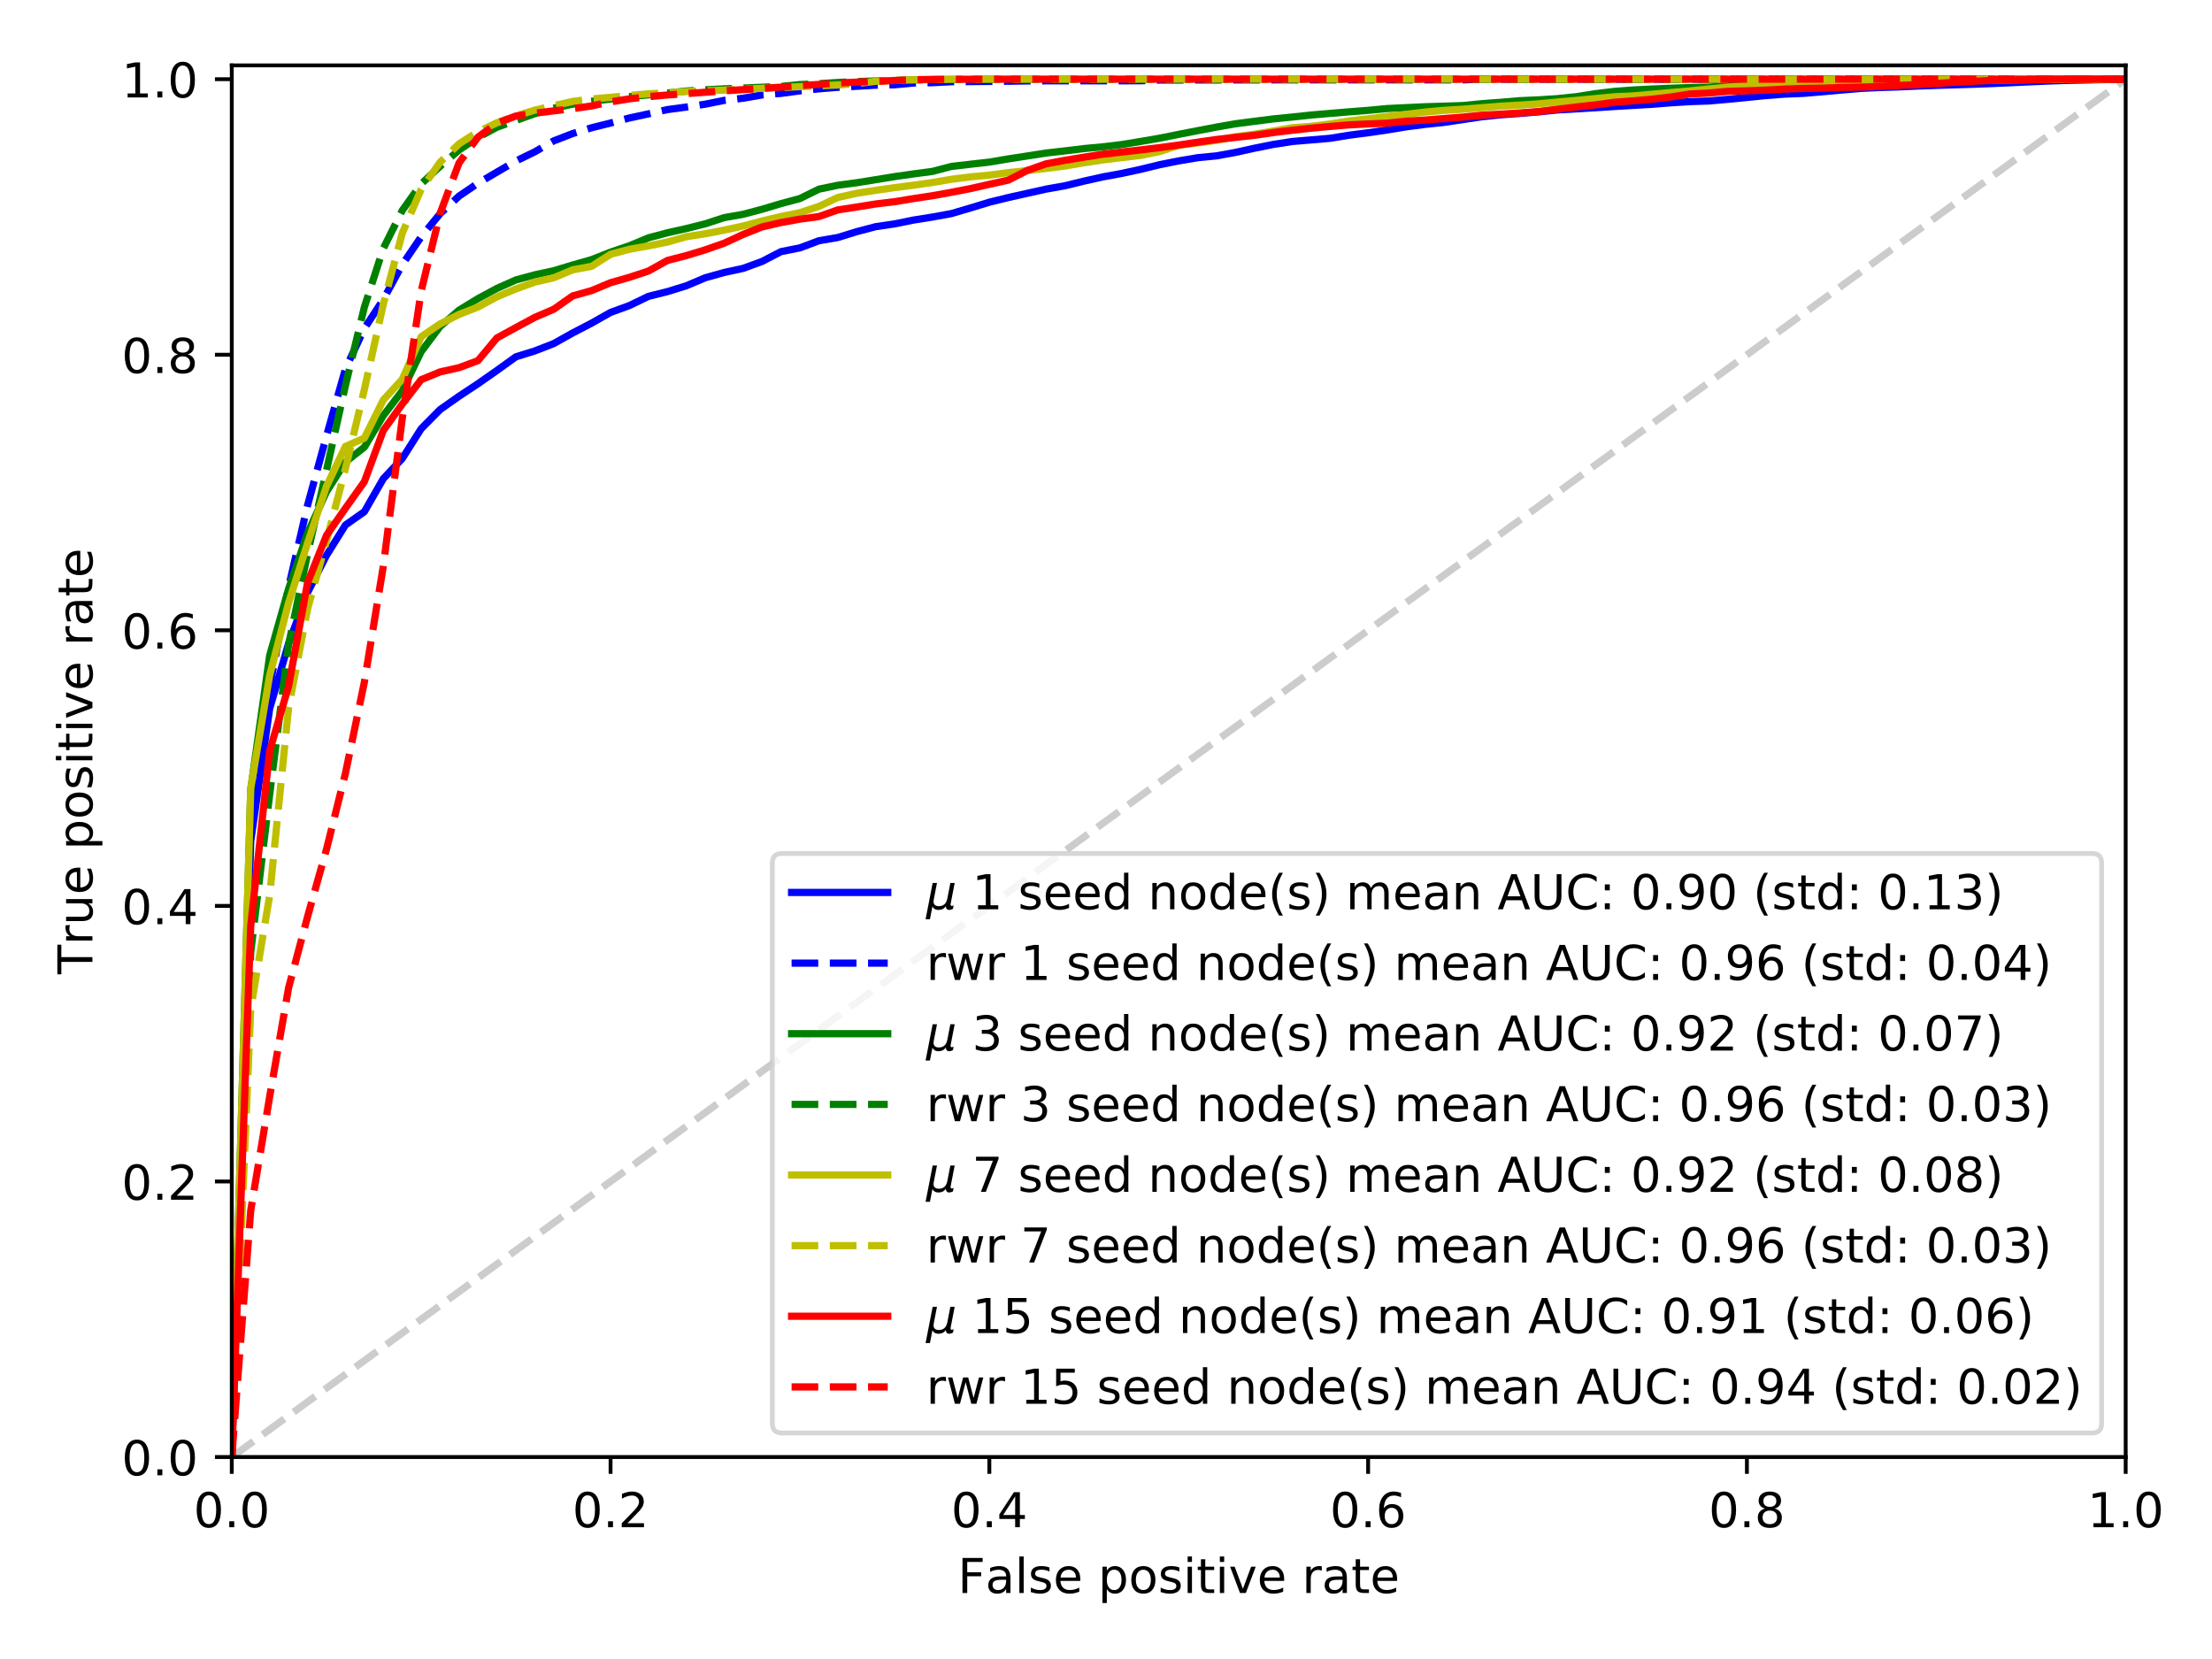 <?xml version="1.0" encoding="utf-8" standalone="no"?>
<!DOCTYPE svg PUBLIC "-//W3C//DTD SVG 1.1//EN"
  "http://www.w3.org/Graphics/SVG/1.1/DTD/svg11.dtd">
<!-- Created with matplotlib (http://matplotlib.org/) -->
<svg height="345pt" version="1.1" viewBox="0 0 460 345" width="460pt" xmlns="http://www.w3.org/2000/svg" xmlns:xlink="http://www.w3.org/1999/xlink">
 <defs>
  <style type="text/css">
*{stroke-linecap:butt;stroke-linejoin:round;}
  </style>
 </defs>
 <g id="figure_1">
  <g id="patch_1">
   <path d="M 0 345.6 
L 460.8 345.6 
L 460.8 0 
L 0 0 
z
" style="fill:#ffffff;"/>
  </g>
  <g id="axes_1">
   <g id="patch_2">
    <path d="M 48.2 303 
L 442.05 303 
L 442.05 13.6 
L 48.2 13.6 
z
" style="fill:#ffffff;"/>
   </g>
   <g id="matplotlib.axis_1">
    <g id="xtick_1">
     <g id="line2d_1">
      <defs>
       <path d="M 0 0 
L 0 3.5 
" id="mebdec77d73" style="stroke:#000000;stroke-width:0.8;"/>
      </defs>
      <g>
       <use style="stroke:#000000;stroke-width:0.8;" x="48.2" xlink:href="#mebdec77d73" y="303"/>
      </g>
     </g>
     <g id="text_1">
      <!-- 0.0 -->
      <defs>
       <path d="M 31.781 66.406 
Q 24.172 66.406 20.328 58.906 
Q 16.5 51.422 16.5 36.375 
Q 16.5 21.391 20.328 13.891 
Q 24.172 6.391 31.781 6.391 
Q 39.453 6.391 43.281 13.891 
Q 47.125 21.391 47.125 36.375 
Q 47.125 51.422 43.281 58.906 
Q 39.453 66.406 31.781 66.406 
z
M 31.781 74.219 
Q 44.047 74.219 50.516 64.516 
Q 56.984 54.828 56.984 36.375 
Q 56.984 17.969 50.516 8.266 
Q 44.047 -1.422 31.781 -1.422 
Q 19.531 -1.422 13.062 8.266 
Q 6.594 17.969 6.594 36.375 
Q 6.594 54.828 13.062 64.516 
Q 19.531 74.219 31.781 74.219 
z
" id="DejaVuSans-30"/>
       <path d="M 10.688 12.406 
L 21 12.406 
L 21 0 
L 10.688 0 
z
" id="DejaVuSans-2e"/>
      </defs>
      <g transform="translate(40.248 317.598)scale(0.1 -0.1)">
       <use xlink:href="#DejaVuSans-30"/>
       <use x="63.623" xlink:href="#DejaVuSans-2e"/>
       <use x="95.41" xlink:href="#DejaVuSans-30"/>
      </g>
     </g>
    </g>
    <g id="xtick_2">
     <g id="line2d_2">
      <g>
       <use style="stroke:#000000;stroke-width:0.8;" x="126.97" xlink:href="#mebdec77d73" y="303"/>
      </g>
     </g>
     <g id="text_2">
      <!-- 0.2 -->
      <defs>
       <path d="M 19.188 8.297 
L 53.609 8.297 
L 53.609 0 
L 7.328 0 
L 7.328 8.297 
Q 12.938 14.109 22.625 23.891 
Q 32.328 33.688 34.812 36.531 
Q 39.547 41.844 41.422 45.531 
Q 43.312 49.219 43.312 52.781 
Q 43.312 58.594 39.234 62.25 
Q 35.156 65.922 28.609 65.922 
Q 23.969 65.922 18.812 64.312 
Q 13.672 62.703 7.812 59.422 
L 7.812 69.391 
Q 13.766 71.781 18.938 73 
Q 24.125 74.219 28.422 74.219 
Q 39.75 74.219 46.484 68.547 
Q 53.219 62.891 53.219 53.422 
Q 53.219 48.922 51.531 44.891 
Q 49.859 40.875 45.406 35.406 
Q 44.188 33.984 37.641 27.219 
Q 31.109 20.453 19.188 8.297 
z
" id="DejaVuSans-32"/>
      </defs>
      <g transform="translate(119.018 317.598)scale(0.1 -0.1)">
       <use xlink:href="#DejaVuSans-30"/>
       <use x="63.623" xlink:href="#DejaVuSans-2e"/>
       <use x="95.41" xlink:href="#DejaVuSans-32"/>
      </g>
     </g>
    </g>
    <g id="xtick_3">
     <g id="line2d_3">
      <g>
       <use style="stroke:#000000;stroke-width:0.8;" x="205.74" xlink:href="#mebdec77d73" y="303"/>
      </g>
     </g>
     <g id="text_3">
      <!-- 0.4 -->
      <defs>
       <path d="M 37.797 64.312 
L 12.891 25.391 
L 37.797 25.391 
z
M 35.203 72.906 
L 47.609 72.906 
L 47.609 25.391 
L 58.016 25.391 
L 58.016 17.188 
L 47.609 17.188 
L 47.609 0 
L 37.797 0 
L 37.797 17.188 
L 4.891 17.188 
L 4.891 26.703 
z
" id="DejaVuSans-34"/>
      </defs>
      <g transform="translate(197.788 317.598)scale(0.1 -0.1)">
       <use xlink:href="#DejaVuSans-30"/>
       <use x="63.623" xlink:href="#DejaVuSans-2e"/>
       <use x="95.41" xlink:href="#DejaVuSans-34"/>
      </g>
     </g>
    </g>
    <g id="xtick_4">
     <g id="line2d_4">
      <g>
       <use style="stroke:#000000;stroke-width:0.8;" x="284.51" xlink:href="#mebdec77d73" y="303"/>
      </g>
     </g>
     <g id="text_4">
      <!-- 0.6 -->
      <defs>
       <path d="M 33.016 40.375 
Q 26.375 40.375 22.484 35.828 
Q 18.609 31.297 18.609 23.391 
Q 18.609 15.531 22.484 10.953 
Q 26.375 6.391 33.016 6.391 
Q 39.656 6.391 43.531 10.953 
Q 47.406 15.531 47.406 23.391 
Q 47.406 31.297 43.531 35.828 
Q 39.656 40.375 33.016 40.375 
z
M 52.594 71.297 
L 52.594 62.312 
Q 48.875 64.062 45.094 64.984 
Q 41.312 65.922 37.594 65.922 
Q 27.828 65.922 22.672 59.328 
Q 17.531 52.734 16.797 39.406 
Q 19.672 43.656 24.016 45.922 
Q 28.375 48.188 33.594 48.188 
Q 44.578 48.188 50.953 41.516 
Q 57.328 34.859 57.328 23.391 
Q 57.328 12.156 50.688 5.359 
Q 44.047 -1.422 33.016 -1.422 
Q 20.359 -1.422 13.672 8.266 
Q 6.984 17.969 6.984 36.375 
Q 6.984 53.656 15.188 63.938 
Q 23.391 74.219 37.203 74.219 
Q 40.922 74.219 44.703 73.484 
Q 48.484 72.75 52.594 71.297 
z
" id="DejaVuSans-36"/>
      </defs>
      <g transform="translate(276.558 317.598)scale(0.1 -0.1)">
       <use xlink:href="#DejaVuSans-30"/>
       <use x="63.623" xlink:href="#DejaVuSans-2e"/>
       <use x="95.41" xlink:href="#DejaVuSans-36"/>
      </g>
     </g>
    </g>
    <g id="xtick_5">
     <g id="line2d_5">
      <g>
       <use style="stroke:#000000;stroke-width:0.8;" x="363.28" xlink:href="#mebdec77d73" y="303"/>
      </g>
     </g>
     <g id="text_5">
      <!-- 0.8 -->
      <defs>
       <path d="M 31.781 34.625 
Q 24.75 34.625 20.719 30.859 
Q 16.703 27.094 16.703 20.516 
Q 16.703 13.922 20.719 10.156 
Q 24.75 6.391 31.781 6.391 
Q 38.812 6.391 42.859 10.172 
Q 46.922 13.969 46.922 20.516 
Q 46.922 27.094 42.891 30.859 
Q 38.875 34.625 31.781 34.625 
z
M 21.922 38.812 
Q 15.578 40.375 12.031 44.719 
Q 8.5 49.078 8.5 55.328 
Q 8.5 64.062 14.719 69.141 
Q 20.953 74.219 31.781 74.219 
Q 42.672 74.219 48.875 69.141 
Q 55.078 64.062 55.078 55.328 
Q 55.078 49.078 51.531 44.719 
Q 48 40.375 41.703 38.812 
Q 48.828 37.156 52.797 32.312 
Q 56.781 27.484 56.781 20.516 
Q 56.781 9.906 50.312 4.234 
Q 43.844 -1.422 31.781 -1.422 
Q 19.734 -1.422 13.25 4.234 
Q 6.781 9.906 6.781 20.516 
Q 6.781 27.484 10.781 32.312 
Q 14.797 37.156 21.922 38.812 
z
M 18.312 54.391 
Q 18.312 48.734 21.844 45.562 
Q 25.391 42.391 31.781 42.391 
Q 38.141 42.391 41.719 45.562 
Q 45.312 48.734 45.312 54.391 
Q 45.312 60.062 41.719 63.234 
Q 38.141 66.406 31.781 66.406 
Q 25.391 66.406 21.844 63.234 
Q 18.312 60.062 18.312 54.391 
z
" id="DejaVuSans-38"/>
      </defs>
      <g transform="translate(355.328 317.598)scale(0.1 -0.1)">
       <use xlink:href="#DejaVuSans-30"/>
       <use x="63.623" xlink:href="#DejaVuSans-2e"/>
       <use x="95.41" xlink:href="#DejaVuSans-38"/>
      </g>
     </g>
    </g>
    <g id="xtick_6">
     <g id="line2d_6">
      <g>
       <use style="stroke:#000000;stroke-width:0.8;" x="442.05" xlink:href="#mebdec77d73" y="303"/>
      </g>
     </g>
     <g id="text_6">
      <!-- 1.0 -->
      <defs>
       <path d="M 12.406 8.297 
L 28.516 8.297 
L 28.516 63.922 
L 10.984 60.406 
L 10.984 69.391 
L 28.422 72.906 
L 38.281 72.906 
L 38.281 8.297 
L 54.391 8.297 
L 54.391 0 
L 12.406 0 
z
" id="DejaVuSans-31"/>
      </defs>
      <g transform="translate(434.098 317.598)scale(0.1 -0.1)">
       <use xlink:href="#DejaVuSans-31"/>
       <use x="63.623" xlink:href="#DejaVuSans-2e"/>
       <use x="95.41" xlink:href="#DejaVuSans-30"/>
      </g>
     </g>
    </g>
    <g id="text_7">
     <!-- False positive rate -->
     <defs>
      <path d="M 9.812 72.906 
L 51.703 72.906 
L 51.703 64.594 
L 19.672 64.594 
L 19.672 43.109 
L 48.578 43.109 
L 48.578 34.812 
L 19.672 34.812 
L 19.672 0 
L 9.812 0 
z
" id="DejaVuSans-46"/>
      <path d="M 34.281 27.484 
Q 23.391 27.484 19.188 25 
Q 14.984 22.516 14.984 16.5 
Q 14.984 11.719 18.141 8.906 
Q 21.297 6.109 26.703 6.109 
Q 34.188 6.109 38.703 11.406 
Q 43.219 16.703 43.219 25.484 
L 43.219 27.484 
z
M 52.203 31.203 
L 52.203 0 
L 43.219 0 
L 43.219 8.297 
Q 40.141 3.328 35.547 0.953 
Q 30.953 -1.422 24.312 -1.422 
Q 15.922 -1.422 10.953 3.297 
Q 6 8.016 6 15.922 
Q 6 25.141 12.172 29.828 
Q 18.359 34.516 30.609 34.516 
L 43.219 34.516 
L 43.219 35.406 
Q 43.219 41.609 39.141 45 
Q 35.062 48.391 27.688 48.391 
Q 23 48.391 18.547 47.266 
Q 14.109 46.141 10.016 43.891 
L 10.016 52.203 
Q 14.938 54.109 19.578 55.047 
Q 24.219 56 28.609 56 
Q 40.484 56 46.344 49.844 
Q 52.203 43.703 52.203 31.203 
z
" id="DejaVuSans-61"/>
      <path d="M 9.422 75.984 
L 18.406 75.984 
L 18.406 0 
L 9.422 0 
z
" id="DejaVuSans-6c"/>
      <path d="M 44.281 53.078 
L 44.281 44.578 
Q 40.484 46.531 36.375 47.5 
Q 32.281 48.484 27.875 48.484 
Q 21.188 48.484 17.844 46.438 
Q 14.5 44.391 14.5 40.281 
Q 14.5 37.156 16.891 35.375 
Q 19.281 33.594 26.516 31.984 
L 29.594 31.297 
Q 39.156 29.25 43.188 25.516 
Q 47.219 21.781 47.219 15.094 
Q 47.219 7.469 41.188 3.016 
Q 35.156 -1.422 24.609 -1.422 
Q 20.219 -1.422 15.453 -0.562 
Q 10.688 0.297 5.422 2 
L 5.422 11.281 
Q 10.406 8.688 15.234 7.391 
Q 20.062 6.109 24.812 6.109 
Q 31.156 6.109 34.562 8.281 
Q 37.984 10.453 37.984 14.406 
Q 37.984 18.062 35.516 20.016 
Q 33.062 21.969 24.703 23.781 
L 21.578 24.516 
Q 13.234 26.266 9.516 29.906 
Q 5.812 33.547 5.812 39.891 
Q 5.812 47.609 11.281 51.797 
Q 16.75 56 26.812 56 
Q 31.781 56 36.172 55.266 
Q 40.578 54.547 44.281 53.078 
z
" id="DejaVuSans-73"/>
      <path d="M 56.203 29.594 
L 56.203 25.203 
L 14.891 25.203 
Q 15.484 15.922 20.484 11.062 
Q 25.484 6.203 34.422 6.203 
Q 39.594 6.203 44.453 7.469 
Q 49.312 8.734 54.109 11.281 
L 54.109 2.781 
Q 49.266 0.734 44.188 -0.344 
Q 39.109 -1.422 33.891 -1.422 
Q 20.797 -1.422 13.156 6.188 
Q 5.516 13.812 5.516 26.812 
Q 5.516 40.234 12.766 48.109 
Q 20.016 56 32.328 56 
Q 43.359 56 49.781 48.891 
Q 56.203 41.797 56.203 29.594 
z
M 47.219 32.234 
Q 47.125 39.594 43.094 43.984 
Q 39.062 48.391 32.422 48.391 
Q 24.906 48.391 20.391 44.141 
Q 15.875 39.891 15.188 32.172 
z
" id="DejaVuSans-65"/>
      <path id="DejaVuSans-20"/>
      <path d="M 18.109 8.203 
L 18.109 -20.797 
L 9.078 -20.797 
L 9.078 54.688 
L 18.109 54.688 
L 18.109 46.391 
Q 20.953 51.266 25.266 53.625 
Q 29.594 56 35.594 56 
Q 45.562 56 51.781 48.094 
Q 58.016 40.188 58.016 27.297 
Q 58.016 14.406 51.781 6.484 
Q 45.562 -1.422 35.594 -1.422 
Q 29.594 -1.422 25.266 0.953 
Q 20.953 3.328 18.109 8.203 
z
M 48.688 27.297 
Q 48.688 37.203 44.609 42.844 
Q 40.531 48.484 33.406 48.484 
Q 26.266 48.484 22.188 42.844 
Q 18.109 37.203 18.109 27.297 
Q 18.109 17.391 22.188 11.75 
Q 26.266 6.109 33.406 6.109 
Q 40.531 6.109 44.609 11.75 
Q 48.688 17.391 48.688 27.297 
z
" id="DejaVuSans-70"/>
      <path d="M 30.609 48.391 
Q 23.391 48.391 19.188 42.75 
Q 14.984 37.109 14.984 27.297 
Q 14.984 17.484 19.156 11.844 
Q 23.344 6.203 30.609 6.203 
Q 37.797 6.203 41.984 11.859 
Q 46.188 17.531 46.188 27.297 
Q 46.188 37.016 41.984 42.703 
Q 37.797 48.391 30.609 48.391 
z
M 30.609 56 
Q 42.328 56 49.016 48.375 
Q 55.719 40.766 55.719 27.297 
Q 55.719 13.875 49.016 6.219 
Q 42.328 -1.422 30.609 -1.422 
Q 18.844 -1.422 12.172 6.219 
Q 5.516 13.875 5.516 27.297 
Q 5.516 40.766 12.172 48.375 
Q 18.844 56 30.609 56 
z
" id="DejaVuSans-6f"/>
      <path d="M 9.422 54.688 
L 18.406 54.688 
L 18.406 0 
L 9.422 0 
z
M 9.422 75.984 
L 18.406 75.984 
L 18.406 64.594 
L 9.422 64.594 
z
" id="DejaVuSans-69"/>
      <path d="M 18.312 70.219 
L 18.312 54.688 
L 36.812 54.688 
L 36.812 47.703 
L 18.312 47.703 
L 18.312 18.016 
Q 18.312 11.328 20.141 9.422 
Q 21.969 7.516 27.594 7.516 
L 36.812 7.516 
L 36.812 0 
L 27.594 0 
Q 17.188 0 13.234 3.875 
Q 9.281 7.766 9.281 18.016 
L 9.281 47.703 
L 2.688 47.703 
L 2.688 54.688 
L 9.281 54.688 
L 9.281 70.219 
z
" id="DejaVuSans-74"/>
      <path d="M 2.984 54.688 
L 12.5 54.688 
L 29.594 8.797 
L 46.688 54.688 
L 56.203 54.688 
L 35.688 0 
L 23.484 0 
z
" id="DejaVuSans-76"/>
      <path d="M 41.109 46.297 
Q 39.594 47.172 37.812 47.578 
Q 36.031 48 33.891 48 
Q 26.266 48 22.188 43.047 
Q 18.109 38.094 18.109 28.812 
L 18.109 0 
L 9.078 0 
L 9.078 54.688 
L 18.109 54.688 
L 18.109 46.188 
Q 20.953 51.172 25.484 53.578 
Q 30.031 56 36.531 56 
Q 37.453 56 38.578 55.875 
Q 39.703 55.766 41.062 55.516 
z
" id="DejaVuSans-72"/>
     </defs>
     <g transform="translate(199.175 331.277)scale(0.1 -0.1)">
      <use xlink:href="#DejaVuSans-46"/>
      <use x="57.379" xlink:href="#DejaVuSans-61"/>
      <use x="118.658" xlink:href="#DejaVuSans-6c"/>
      <use x="146.441" xlink:href="#DejaVuSans-73"/>
      <use x="198.541" xlink:href="#DejaVuSans-65"/>
      <use x="260.064" xlink:href="#DejaVuSans-20"/>
      <use x="291.852" xlink:href="#DejaVuSans-70"/>
      <use x="355.328" xlink:href="#DejaVuSans-6f"/>
      <use x="416.51" xlink:href="#DejaVuSans-73"/>
      <use x="468.609" xlink:href="#DejaVuSans-69"/>
      <use x="496.393" xlink:href="#DejaVuSans-74"/>
      <use x="535.602" xlink:href="#DejaVuSans-69"/>
      <use x="563.385" xlink:href="#DejaVuSans-76"/>
      <use x="622.564" xlink:href="#DejaVuSans-65"/>
      <use x="684.088" xlink:href="#DejaVuSans-20"/>
      <use x="715.875" xlink:href="#DejaVuSans-72"/>
      <use x="756.988" xlink:href="#DejaVuSans-61"/>
      <use x="818.268" xlink:href="#DejaVuSans-74"/>
      <use x="857.477" xlink:href="#DejaVuSans-65"/>
     </g>
    </g>
   </g>
   <g id="matplotlib.axis_2">
    <g id="ytick_1">
     <g id="line2d_7">
      <defs>
       <path d="M 0 0 
L -3.5 0 
" id="m825e3c0a14" style="stroke:#000000;stroke-width:0.8;"/>
      </defs>
      <g>
       <use style="stroke:#000000;stroke-width:0.8;" x="48.2" xlink:href="#m825e3c0a14" y="303"/>
      </g>
     </g>
     <g id="text_8">
      <!-- 0.0 -->
      <g transform="translate(25.297 306.799)scale(0.1 -0.1)">
       <use xlink:href="#DejaVuSans-30"/>
       <use x="63.623" xlink:href="#DejaVuSans-2e"/>
       <use x="95.41" xlink:href="#DejaVuSans-30"/>
      </g>
     </g>
    </g>
    <g id="ytick_2">
     <g id="line2d_8">
      <g>
       <use style="stroke:#000000;stroke-width:0.8;" x="48.2" xlink:href="#m825e3c0a14" y="245.693"/>
      </g>
     </g>
     <g id="text_9">
      <!-- 0.2 -->
      <g transform="translate(25.297 249.492)scale(0.1 -0.1)">
       <use xlink:href="#DejaVuSans-30"/>
       <use x="63.623" xlink:href="#DejaVuSans-2e"/>
       <use x="95.41" xlink:href="#DejaVuSans-32"/>
      </g>
     </g>
    </g>
    <g id="ytick_3">
     <g id="line2d_9">
      <g>
       <use style="stroke:#000000;stroke-width:0.8;" x="48.2" xlink:href="#m825e3c0a14" y="188.386"/>
      </g>
     </g>
     <g id="text_10">
      <!-- 0.4 -->
      <g transform="translate(25.297 192.185)scale(0.1 -0.1)">
       <use xlink:href="#DejaVuSans-30"/>
       <use x="63.623" xlink:href="#DejaVuSans-2e"/>
       <use x="95.41" xlink:href="#DejaVuSans-34"/>
      </g>
     </g>
    </g>
    <g id="ytick_4">
     <g id="line2d_10">
      <g>
       <use style="stroke:#000000;stroke-width:0.8;" x="48.2" xlink:href="#m825e3c0a14" y="131.079"/>
      </g>
     </g>
     <g id="text_11">
      <!-- 0.6 -->
      <g transform="translate(25.297 134.878)scale(0.1 -0.1)">
       <use xlink:href="#DejaVuSans-30"/>
       <use x="63.623" xlink:href="#DejaVuSans-2e"/>
       <use x="95.41" xlink:href="#DejaVuSans-36"/>
      </g>
     </g>
    </g>
    <g id="ytick_5">
     <g id="line2d_11">
      <g>
       <use style="stroke:#000000;stroke-width:0.8;" x="48.2" xlink:href="#m825e3c0a14" y="73.772"/>
      </g>
     </g>
     <g id="text_12">
      <!-- 0.8 -->
      <g transform="translate(25.297 77.571)scale(0.1 -0.1)">
       <use xlink:href="#DejaVuSans-30"/>
       <use x="63.623" xlink:href="#DejaVuSans-2e"/>
       <use x="95.41" xlink:href="#DejaVuSans-38"/>
      </g>
     </g>
    </g>
    <g id="ytick_6">
     <g id="line2d_12">
      <g>
       <use style="stroke:#000000;stroke-width:0.8;" x="48.2" xlink:href="#m825e3c0a14" y="16.465"/>
      </g>
     </g>
     <g id="text_13">
      <!-- 1.0 -->
      <g transform="translate(25.297 20.265)scale(0.1 -0.1)">
       <use xlink:href="#DejaVuSans-31"/>
       <use x="63.623" xlink:href="#DejaVuSans-2e"/>
       <use x="95.41" xlink:href="#DejaVuSans-30"/>
      </g>
     </g>
    </g>
    <g id="text_14">
     <!-- True positive rate -->
     <defs>
      <path d="M -0.297 72.906 
L 61.375 72.906 
L 61.375 64.594 
L 35.5 64.594 
L 35.5 0 
L 25.594 0 
L 25.594 64.594 
L -0.297 64.594 
z
" id="DejaVuSans-54"/>
      <path d="M 8.5 21.578 
L 8.5 54.688 
L 17.484 54.688 
L 17.484 21.922 
Q 17.484 14.156 20.5 10.266 
Q 23.531 6.391 29.594 6.391 
Q 36.859 6.391 41.078 11.031 
Q 45.312 15.672 45.312 23.688 
L 45.312 54.688 
L 54.297 54.688 
L 54.297 0 
L 45.312 0 
L 45.312 8.406 
Q 42.047 3.422 37.719 1 
Q 33.406 -1.422 27.688 -1.422 
Q 18.266 -1.422 13.375 4.438 
Q 8.5 10.297 8.5 21.578 
z
M 31.109 56 
z
" id="DejaVuSans-75"/>
     </defs>
     <g transform="translate(19.217 202.591)rotate(-90)scale(0.1 -0.1)">
      <use xlink:href="#DejaVuSans-54"/>
      <use x="60.865" xlink:href="#DejaVuSans-72"/>
      <use x="101.979" xlink:href="#DejaVuSans-75"/>
      <use x="165.357" xlink:href="#DejaVuSans-65"/>
      <use x="226.881" xlink:href="#DejaVuSans-20"/>
      <use x="258.668" xlink:href="#DejaVuSans-70"/>
      <use x="322.145" xlink:href="#DejaVuSans-6f"/>
      <use x="383.326" xlink:href="#DejaVuSans-73"/>
      <use x="435.426" xlink:href="#DejaVuSans-69"/>
      <use x="463.209" xlink:href="#DejaVuSans-74"/>
      <use x="502.418" xlink:href="#DejaVuSans-69"/>
      <use x="530.201" xlink:href="#DejaVuSans-76"/>
      <use x="589.381" xlink:href="#DejaVuSans-65"/>
      <use x="650.904" xlink:href="#DejaVuSans-20"/>
      <use x="682.691" xlink:href="#DejaVuSans-72"/>
      <use x="723.805" xlink:href="#DejaVuSans-61"/>
      <use x="785.084" xlink:href="#DejaVuSans-74"/>
      <use x="824.293" xlink:href="#DejaVuSans-65"/>
     </g>
    </g>
   </g>
   <g id="line2d_13">
    <path clip-path="url(#p3774bb399b)" d="M 48.2 303 
L 52.178 300.106 
L 56.157 297.211 
L 60.135 294.317 
L 64.113 291.423 
L 68.091 288.529 
L 72.07 285.634 
L 76.048 282.74 
L 80.026 279.846 
L 84.005 276.951 
L 87.983 274.057 
L 91.961 271.163 
L 95.939 268.269 
L 99.918 265.374 
L 103.896 262.48 
L 107.874 259.586 
L 111.853 256.691 
L 115.831 253.797 
L 119.809 250.903 
L 123.787 248.009 
L 127.766 245.114 
L 131.744 242.22 
L 135.722 239.326 
L 139.701 236.431 
L 143.679 233.537 
L 147.657 230.643 
L 151.635 227.748 
L 155.614 224.854 
L 159.592 221.96 
L 163.57 219.066 
L 167.548 216.171 
L 171.527 213.277 
L 175.505 210.383 
L 179.483 207.488 
L 183.462 204.594 
L 187.44 201.7 
L 191.418 198.806 
L 195.396 195.911 
L 199.375 193.017 
L 203.353 190.123 
L 207.331 187.228 
L 211.31 184.334 
L 215.288 181.44 
L 219.266 178.546 
L 223.244 175.651 
L 227.223 172.757 
L 231.201 169.863 
L 235.179 166.968 
L 239.158 164.074 
L 243.136 161.18 
L 247.114 158.286 
L 251.092 155.391 
L 255.071 152.497 
L 259.049 149.603 
L 263.027 146.708 
L 267.006 143.814 
L 270.984 140.92 
L 274.962 138.026 
L 278.94 135.131 
L 282.919 132.237 
L 286.897 129.343 
L 290.875 126.448 
L 294.854 123.554 
L 298.832 120.66 
L 302.81 117.765 
L 306.788 114.871 
L 310.767 111.977 
L 314.745 109.083 
L 318.723 106.188 
L 322.702 103.294 
L 326.68 100.4 
L 330.658 97.505 
L 334.636 94.611 
L 338.615 91.717 
L 342.593 88.823 
L 346.571 85.928 
L 350.549 83.034 
L 354.528 80.14 
L 358.506 77.245 
L 362.484 74.351 
L 366.463 71.457 
L 370.441 68.563 
L 374.419 65.668 
L 378.397 62.774 
L 382.376 59.88 
L 386.354 56.985 
L 390.332 54.091 
L 394.311 51.197 
L 398.289 48.303 
L 402.267 45.408 
L 406.245 42.514 
L 410.224 39.62 
L 414.202 36.725 
L 418.18 33.831 
L 422.159 30.937 
L 426.137 28.043 
L 430.115 25.148 
L 434.093 22.254 
L 438.072 19.36 
L 442.05 16.465 
" style="fill:none;stroke:#cccccc;stroke-dasharray:5.55,2.4;stroke-dashoffset:0;stroke-width:1.5;"/>
   </g>
   <g id="line2d_14">
    <path clip-path="url(#p3774bb399b)" d="M 48.2 303 
L 52.139 174.935 
L 56.077 147.367 
L 60.016 133.811 
L 63.954 123.234 
L 67.892 115.498 
L 71.831 109.187 
L 75.769 106.417 
L 79.708 99.551 
L 83.647 95.372 
L 87.585 89.156 
L 91.523 85.175 
L 95.462 82.399 
L 99.4 79.796 
L 103.339 77.04 
L 107.278 74.202 
L 111.216 72.98 
L 115.154 71.448 
L 119.093 69.243 
L 123.031 67.196 
L 126.97 64.97 
L 130.909 63.532 
L 134.847 61.626 
L 138.786 60.647 
L 142.724 59.43 
L 146.662 57.762 
L 150.601 56.663 
L 154.54 55.809 
L 158.478 54.368 
L 162.417 52.329 
L 166.355 51.543 
L 170.293 50.065 
L 174.232 49.39 
L 178.171 48.173 
L 182.109 47.137 
L 186.048 46.558 
L 189.986 45.759 
L 193.924 45.131 
L 197.863 44.413 
L 201.802 43.252 
L 205.74 42.052 
L 209.679 41.081 
L 213.617 40.205 
L 217.555 39.324 
L 221.494 38.623 
L 225.433 37.661 
L 229.371 36.782 
L 233.31 36.058 
L 237.248 35.204 
L 241.186 34.242 
L 245.125 33.461 
L 249.064 32.794 
L 253.002 32.409 
L 256.94 31.692 
L 260.879 30.821 
L 264.817 30.031 
L 268.756 29.421 
L 272.695 29.093 
L 276.633 28.756 
L 280.572 28.114 
L 284.51 27.609 
L 288.449 27.033 
L 292.387 26.384 
L 296.325 25.866 
L 300.264 25.457 
L 304.202 24.871 
L 308.141 24.286 
L 312.079 23.877 
L 316.018 23.588 
L 319.957 23.261 
L 323.895 22.864 
L 327.834 22.639 
L 331.772 22.403 
L 335.711 22.147 
L 339.649 21.913 
L 343.587 21.689 
L 347.526 21.371 
L 351.464 21.132 
L 355.403 20.997 
L 359.341 20.649 
L 363.28 20.267 
L 367.219 19.872 
L 371.157 19.568 
L 375.096 19.412 
L 379.034 19.076 
L 382.973 18.726 
L 386.911 18.385 
L 390.849 18.203 
L 394.788 18.075 
L 398.726 17.899 
L 402.665 17.752 
L 406.603 17.635 
L 410.542 17.512 
L 414.481 17.367 
L 418.419 17.187 
L 422.358 17.007 
L 426.296 16.834 
L 430.235 16.708 
L 434.173 16.628 
L 438.111 16.547 
L 442.05 16.465 
" style="fill:none;stroke:#0000ff;stroke-linecap:square;stroke-width:1.5;"/>
   </g>
   <g id="line2d_15">
    <path clip-path="url(#p3774bb399b)" d="M 48.2 303 
L 52.139 170.385 
L 56.077 142.869 
L 60.016 122.114 
L 63.954 105.109 
L 67.892 90.687 
L 71.831 76.743 
L 75.769 68.321 
L 79.708 62.287 
L 83.647 55.041 
L 87.585 49.252 
L 91.523 44.439 
L 95.462 40.78 
L 99.4 38.103 
L 103.339 35.794 
L 107.278 33.488 
L 111.216 31.566 
L 115.154 29.297 
L 119.093 27.775 
L 123.031 26.567 
L 126.97 25.585 
L 130.909 24.529 
L 134.847 23.681 
L 138.786 22.791 
L 142.724 22.267 
L 146.662 21.667 
L 150.601 20.872 
L 154.54 20.427 
L 158.478 19.741 
L 162.417 19.418 
L 166.355 18.892 
L 170.293 18.475 
L 174.232 18.156 
L 178.171 17.94 
L 182.109 17.715 
L 186.048 17.634 
L 189.986 17.262 
L 193.924 17.194 
L 197.863 16.992 
L 201.802 16.966 
L 205.74 16.926 
L 209.679 16.892 
L 213.617 16.829 
L 217.555 16.809 
L 221.494 16.809 
L 225.433 16.809 
L 229.371 16.802 
L 233.31 16.802 
L 237.248 16.789 
L 241.186 16.647 
L 245.125 16.641 
L 249.064 16.634 
L 253.002 16.627 
L 256.94 16.621 
L 260.879 16.614 
L 264.817 16.614 
L 268.756 16.607 
L 272.695 16.607 
L 276.633 16.607 
L 280.572 16.607 
L 284.51 16.607 
L 288.449 16.607 
L 292.387 16.607 
L 296.325 16.607 
L 300.264 16.607 
L 304.202 16.607 
L 308.141 16.465 
L 312.079 16.465 
L 316.018 16.465 
L 319.957 16.465 
L 323.895 16.465 
L 327.834 16.465 
L 331.772 16.465 
L 335.711 16.465 
L 339.649 16.465 
L 343.587 16.465 
L 347.526 16.465 
L 351.464 16.465 
L 355.403 16.465 
L 359.341 16.465 
L 363.28 16.465 
L 367.219 16.465 
L 371.157 16.465 
L 375.096 16.465 
L 379.034 16.465 
L 382.973 16.465 
L 386.911 16.465 
L 390.849 16.465 
L 394.788 16.465 
L 398.726 16.465 
L 402.665 16.465 
L 406.603 16.465 
L 410.542 16.465 
L 414.481 16.465 
L 418.419 16.465 
L 422.358 16.465 
L 426.296 16.465 
L 430.235 16.465 
L 434.173 16.465 
L 438.111 16.465 
L 442.05 16.465 
" style="fill:none;stroke:#0000ff;stroke-dasharray:5.55,2.4;stroke-dashoffset:0;stroke-width:1.5;"/>
   </g>
   <g id="line2d_16">
    <path clip-path="url(#p3774bb399b)" d="M 48.2 303 
L 52.139 164.223 
L 56.077 136.326 
L 60.016 122.447 
L 63.954 110.878 
L 67.892 102.263 
L 71.831 96.082 
L 75.769 92.989 
L 79.708 86.429 
L 83.647 81.295 
L 87.585 73.126 
L 91.523 67.892 
L 95.462 64.503 
L 99.4 62.096 
L 103.339 59.973 
L 107.278 58.22 
L 111.216 57.149 
L 115.154 56.302 
L 119.093 55.108 
L 123.031 53.989 
L 126.97 52.432 
L 130.909 51.096 
L 134.847 49.461 
L 138.786 48.409 
L 142.724 47.531 
L 146.662 46.541 
L 150.601 45.257 
L 154.54 44.56 
L 158.478 43.519 
L 162.417 42.341 
L 166.355 41.284 
L 170.293 39.34 
L 174.232 38.521 
L 178.171 37.999 
L 182.109 37.368 
L 186.048 36.725 
L 189.986 36.166 
L 193.924 35.643 
L 197.863 34.61 
L 201.802 34.155 
L 205.74 33.71 
L 209.679 33.043 
L 213.617 32.437 
L 217.555 31.822 
L 221.494 31.377 
L 225.433 30.898 
L 229.371 30.532 
L 233.31 30.058 
L 237.248 29.408 
L 241.186 28.732 
L 245.125 27.938 
L 249.064 27.172 
L 253.002 26.423 
L 256.94 25.734 
L 260.879 25.227 
L 264.817 24.729 
L 268.756 24.335 
L 272.695 23.918 
L 276.633 23.581 
L 280.572 23.253 
L 284.51 22.949 
L 288.449 22.574 
L 292.387 22.385 
L 296.325 22.199 
L 300.264 22.082 
L 304.202 21.951 
L 308.141 21.562 
L 312.079 21.274 
L 316.018 20.939 
L 319.957 20.765 
L 323.895 20.51 
L 327.834 20.102 
L 331.772 19.481 
L 335.711 19.007 
L 339.649 18.712 
L 343.587 18.509 
L 347.526 18.343 
L 351.464 18.203 
L 355.403 18.12 
L 359.341 17.85 
L 363.28 17.649 
L 367.219 17.45 
L 371.157 17.238 
L 375.096 17.107 
L 379.034 17.058 
L 382.973 17.02 
L 386.911 16.974 
L 390.849 16.933 
L 394.788 16.883 
L 398.726 16.833 
L 402.665 16.784 
L 406.603 16.738 
L 410.542 16.695 
L 414.481 16.65 
L 418.419 16.603 
L 422.358 16.562 
L 426.296 16.49 
L 430.235 16.466 
L 434.173 16.465 
L 438.111 16.465 
L 442.05 16.465 
" style="fill:none;stroke:#008000;stroke-linecap:square;stroke-width:1.5;"/>
   </g>
   <g id="line2d_17">
    <path clip-path="url(#p3774bb399b)" d="M 48.2 303 
L 52.139 198.069 
L 56.077 165.246 
L 60.016 134.043 
L 63.954 115.188 
L 67.892 97.827 
L 71.831 80.191 
L 75.769 63.879 
L 79.708 51.674 
L 83.647 43.772 
L 87.585 38.243 
L 91.523 34.576 
L 95.462 31.196 
L 99.4 28.577 
L 103.339 26.459 
L 107.278 25.051 
L 111.216 23.639 
L 115.154 22.509 
L 119.093 21.654 
L 123.031 21.07 
L 126.97 20.597 
L 130.909 20.092 
L 134.847 19.731 
L 138.786 19.358 
L 142.724 18.925 
L 146.662 18.677 
L 150.601 18.474 
L 154.54 18.303 
L 158.478 18.142 
L 162.417 17.965 
L 166.355 17.585 
L 170.293 17.4 
L 174.232 17.149 
L 178.171 16.967 
L 182.109 16.835 
L 186.048 16.716 
L 189.986 16.625 
L 193.924 16.569 
L 197.863 16.538 
L 201.802 16.51 
L 205.74 16.488 
L 209.679 16.482 
L 213.617 16.477 
L 217.555 16.475 
L 221.494 16.473 
L 225.433 16.469 
L 229.371 16.465 
L 233.31 16.465 
L 237.248 16.465 
L 241.186 16.465 
L 245.125 16.465 
L 249.064 16.465 
L 253.002 16.465 
L 256.94 16.465 
L 260.879 16.465 
L 264.817 16.465 
L 268.756 16.465 
L 272.695 16.465 
L 276.633 16.465 
L 280.572 16.465 
L 284.51 16.465 
L 288.449 16.465 
L 292.387 16.465 
L 296.325 16.465 
L 300.264 16.465 
L 304.202 16.465 
L 308.141 16.465 
L 312.079 16.465 
L 316.018 16.465 
L 319.957 16.465 
L 323.895 16.465 
L 327.834 16.465 
L 331.772 16.465 
L 335.711 16.465 
L 339.649 16.465 
L 343.587 16.465 
L 347.526 16.465 
L 351.464 16.465 
L 355.403 16.465 
L 359.341 16.465 
L 363.28 16.465 
L 367.219 16.465 
L 371.157 16.465 
L 375.096 16.465 
L 379.034 16.465 
L 382.973 16.465 
L 386.911 16.465 
L 390.849 16.465 
L 394.788 16.465 
L 398.726 16.465 
L 402.665 16.465 
L 406.603 16.465 
L 410.542 16.465 
L 414.481 16.465 
L 418.419 16.465 
L 422.358 16.465 
L 426.296 16.465 
L 430.235 16.465 
L 434.173 16.465 
L 438.111 16.465 
L 442.05 16.465 
" style="fill:none;stroke:#008000;stroke-dasharray:5.55,2.4;stroke-dashoffset:0;stroke-width:1.5;"/>
   </g>
   <g id="line2d_18">
    <path clip-path="url(#p3774bb399b)" d="M 48.2 303 
L 52.139 163.921 
L 56.077 140.465 
L 60.016 125.353 
L 63.954 112.975 
L 67.892 101.134 
L 71.831 92.841 
L 75.769 91.102 
L 79.708 83.177 
L 83.647 78.888 
L 87.585 70.025 
L 91.523 67.356 
L 95.462 65.39 
L 99.4 63.847 
L 103.339 61.728 
L 107.278 60.085 
L 111.216 58.668 
L 115.154 57.765 
L 119.093 56.115 
L 123.031 55.383 
L 126.97 52.88 
L 130.909 51.832 
L 134.847 51.135 
L 138.786 50.337 
L 142.724 49.223 
L 146.662 48.616 
L 150.601 47.853 
L 154.54 46.998 
L 158.478 45.956 
L 162.417 45.017 
L 166.355 44.224 
L 170.293 42.925 
L 174.232 41.061 
L 178.171 40.189 
L 182.109 39.58 
L 186.048 39.012 
L 189.986 38.511 
L 193.924 37.948 
L 197.863 37.284 
L 201.802 36.783 
L 205.74 36.42 
L 209.679 35.905 
L 213.617 35.465 
L 217.555 35.021 
L 221.494 34.521 
L 225.433 33.846 
L 229.371 33.251 
L 233.31 32.777 
L 237.248 32.315 
L 241.186 31.506 
L 245.125 30.22 
L 249.064 29.715 
L 253.002 29.176 
L 256.94 28.426 
L 260.879 27.899 
L 264.817 27.251 
L 268.756 26.546 
L 272.695 26.263 
L 276.633 25.778 
L 280.572 25.156 
L 284.51 24.709 
L 288.449 24.211 
L 292.387 23.786 
L 296.325 23.31 
L 300.264 22.948 
L 304.202 22.713 
L 308.141 22.404 
L 312.079 22.078 
L 316.018 21.86 
L 319.957 21.597 
L 323.895 21.219 
L 327.834 20.879 
L 331.772 20.504 
L 335.711 20.125 
L 339.649 19.949 
L 343.587 19.591 
L 347.526 19.243 
L 351.464 18.907 
L 355.403 18.498 
L 359.341 18.12 
L 363.28 17.801 
L 367.219 17.424 
L 371.157 17.355 
L 375.096 17.301 
L 379.034 17.255 
L 382.973 17.201 
L 386.911 17.167 
L 390.849 17.107 
L 394.788 17.042 
L 398.726 16.977 
L 402.665 16.857 
L 406.603 16.776 
L 410.542 16.697 
L 414.481 16.645 
L 418.419 16.601 
L 422.358 16.558 
L 426.296 16.474 
L 430.235 16.465 
L 434.173 16.465 
L 438.111 16.465 
L 442.05 16.465 
" style="fill:none;stroke:#bfbf00;stroke-linecap:square;stroke-width:1.5;"/>
   </g>
   <g id="line2d_19">
    <path clip-path="url(#p3774bb399b)" d="M 48.2 303 
L 52.139 209.832 
L 56.077 186.214 
L 60.016 147.145 
L 63.954 126.662 
L 67.892 112.524 
L 71.831 97.455 
L 75.769 80.997 
L 79.708 63.285 
L 83.647 48.511 
L 87.585 39.367 
L 91.523 33.722 
L 95.462 29.905 
L 99.4 27.396 
L 103.339 25.523 
L 107.278 24.115 
L 111.216 22.896 
L 115.154 21.98 
L 119.093 21.093 
L 123.031 20.575 
L 126.97 20.241 
L 130.909 19.841 
L 134.847 19.518 
L 138.786 19.269 
L 142.724 19.05 
L 146.662 18.874 
L 150.601 18.741 
L 154.54 18.55 
L 158.478 18.37 
L 162.417 18.22 
L 166.355 18.022 
L 170.293 17.84 
L 174.232 17.679 
L 178.171 17.362 
L 182.109 16.922 
L 186.048 16.72 
L 189.986 16.598 
L 193.924 16.539 
L 197.863 16.487 
L 201.802 16.476 
L 205.74 16.473 
L 209.679 16.471 
L 213.617 16.468 
L 217.555 16.468 
L 221.494 16.468 
L 225.433 16.465 
L 229.371 16.465 
L 233.31 16.465 
L 237.248 16.465 
L 241.186 16.465 
L 245.125 16.465 
L 249.064 16.465 
L 253.002 16.465 
L 256.94 16.465 
L 260.879 16.465 
L 264.817 16.465 
L 268.756 16.465 
L 272.695 16.465 
L 276.633 16.465 
L 280.572 16.465 
L 284.51 16.465 
L 288.449 16.465 
L 292.387 16.465 
L 296.325 16.465 
L 300.264 16.465 
L 304.202 16.465 
L 308.141 16.465 
L 312.079 16.465 
L 316.018 16.465 
L 319.957 16.465 
L 323.895 16.465 
L 327.834 16.465 
L 331.772 16.465 
L 335.711 16.465 
L 339.649 16.465 
L 343.587 16.465 
L 347.526 16.465 
L 351.464 16.465 
L 355.403 16.465 
L 359.341 16.465 
L 363.28 16.465 
L 367.219 16.465 
L 371.157 16.465 
L 375.096 16.465 
L 379.034 16.465 
L 382.973 16.465 
L 386.911 16.465 
L 390.849 16.465 
L 394.788 16.465 
L 398.726 16.465 
L 402.665 16.465 
L 406.603 16.465 
L 410.542 16.465 
L 414.481 16.465 
L 418.419 16.465 
L 422.358 16.465 
L 426.296 16.465 
L 430.235 16.465 
L 434.173 16.465 
L 438.111 16.465 
L 442.05 16.465 
" style="fill:none;stroke:#bfbf00;stroke-dasharray:5.55,2.4;stroke-dashoffset:0;stroke-width:1.5;"/>
   </g>
   <g id="line2d_20">
    <path clip-path="url(#p3774bb399b)" d="M 48.2 303 
L 52.139 192.585 
L 56.077 156.153 
L 60.016 142.677 
L 63.954 121.197 
L 67.892 111.339 
L 71.831 105.701 
L 75.769 100.169 
L 79.708 89.525 
L 83.647 84.043 
L 87.585 78.957 
L 91.523 77.34 
L 95.462 76.457 
L 99.4 74.996 
L 103.339 70.276 
L 107.278 68.121 
L 111.216 66.002 
L 115.154 64.31 
L 119.093 61.537 
L 123.031 60.431 
L 126.97 58.791 
L 130.909 57.664 
L 134.847 56.363 
L 138.786 54.165 
L 142.724 53.151 
L 146.662 51.955 
L 150.601 50.572 
L 154.54 48.753 
L 158.478 47.186 
L 162.417 46.284 
L 166.355 45.569 
L 170.293 45.037 
L 174.232 43.652 
L 178.171 43.051 
L 182.109 42.415 
L 186.048 41.944 
L 189.986 41.298 
L 193.924 40.697 
L 197.863 39.988 
L 201.802 39.223 
L 205.74 38.328 
L 209.679 37.464 
L 213.617 35.447 
L 217.555 34.062 
L 221.494 33.33 
L 225.433 32.685 
L 229.371 32.066 
L 233.31 31.618 
L 237.248 31.168 
L 241.186 30.698 
L 245.125 30.165 
L 249.064 29.567 
L 253.002 29.005 
L 256.94 28.565 
L 260.879 28.141 
L 264.817 27.565 
L 268.756 27.085 
L 272.695 26.652 
L 276.633 26.293 
L 280.572 25.968 
L 284.51 25.772 
L 288.449 25.616 
L 292.387 25.208 
L 296.325 24.968 
L 300.264 24.657 
L 304.202 24.359 
L 308.141 23.958 
L 312.079 23.74 
L 316.018 23.493 
L 319.957 23.207 
L 323.895 22.709 
L 327.834 22.24 
L 331.772 21.812 
L 335.711 21.266 
L 339.649 20.973 
L 343.587 20.629 
L 347.526 20.158 
L 351.464 19.546 
L 355.403 19.347 
L 359.341 18.991 
L 363.28 18.885 
L 367.219 18.739 
L 371.157 18.521 
L 375.096 18.385 
L 379.034 18.328 
L 382.973 18.193 
L 386.911 18.115 
L 390.849 17.984 
L 394.788 17.775 
L 398.726 17.603 
L 402.665 17.341 
L 406.603 17.115 
L 410.542 16.896 
L 414.481 16.714 
L 418.419 16.599 
L 422.358 16.553 
L 426.296 16.478 
L 430.235 16.465 
L 434.173 16.465 
L 438.111 16.465 
L 442.05 16.465 
" style="fill:none;stroke:#ff0000;stroke-linecap:square;stroke-width:1.5;"/>
   </g>
   <g id="line2d_21">
    <path clip-path="url(#p3774bb399b)" d="M 48.2 303 
L 52.139 251.734 
L 56.077 228.068 
L 60.016 205.417 
L 63.954 190.649 
L 67.892 176.625 
L 71.831 160.838 
L 75.769 141.869 
L 79.708 117.755 
L 83.647 87.079 
L 87.585 60.534 
L 91.523 44.369 
L 95.462 33.884 
L 99.4 28.514 
L 103.339 25.611 
L 107.278 24.122 
L 111.216 23.542 
L 115.154 23.052 
L 119.093 22.599 
L 123.031 22.026 
L 126.97 21.177 
L 130.909 20.548 
L 134.847 20.092 
L 138.786 19.755 
L 142.724 19.468 
L 146.662 19.185 
L 150.601 18.893 
L 154.54 18.637 
L 158.478 18.38 
L 162.417 18.123 
L 166.355 17.797 
L 170.293 17.555 
L 174.232 17.263 
L 178.171 17.077 
L 182.109 16.923 
L 186.048 16.74 
L 189.986 16.595 
L 193.924 16.504 
L 197.863 16.496 
L 201.802 16.481 
L 205.74 16.465 
L 209.679 16.465 
L 213.617 16.465 
L 217.555 16.465 
L 221.494 16.465 
L 225.433 16.465 
L 229.371 16.465 
L 233.31 16.465 
L 237.248 16.465 
L 241.186 16.465 
L 245.125 16.465 
L 249.064 16.465 
L 253.002 16.465 
L 256.94 16.465 
L 260.879 16.465 
L 264.817 16.465 
L 268.756 16.465 
L 272.695 16.465 
L 276.633 16.465 
L 280.572 16.465 
L 284.51 16.465 
L 288.449 16.465 
L 292.387 16.465 
L 296.325 16.465 
L 300.264 16.465 
L 304.202 16.465 
L 308.141 16.465 
L 312.079 16.465 
L 316.018 16.465 
L 319.957 16.465 
L 323.895 16.465 
L 327.834 16.465 
L 331.772 16.465 
L 335.711 16.465 
L 339.649 16.465 
L 343.587 16.465 
L 347.526 16.465 
L 351.464 16.465 
L 355.403 16.465 
L 359.341 16.465 
L 363.28 16.465 
L 367.219 16.465 
L 371.157 16.465 
L 375.096 16.465 
L 379.034 16.465 
L 382.973 16.465 
L 386.911 16.465 
L 390.849 16.465 
L 394.788 16.465 
L 398.726 16.465 
L 402.665 16.465 
L 406.603 16.465 
L 410.542 16.465 
L 414.481 16.465 
L 418.419 16.465 
L 422.358 16.465 
L 426.296 16.465 
L 430.235 16.465 
L 434.173 16.465 
L 438.111 16.465 
L 442.05 16.465 
" style="fill:none;stroke:#ff0000;stroke-dasharray:5.55,2.4;stroke-dashoffset:0;stroke-width:1.5;"/>
   </g>
   <g id="patch_3">
    <path d="M 48.2 303 
L 48.2 13.6 
" style="fill:none;stroke:#000000;stroke-linecap:square;stroke-linejoin:miter;stroke-width:0.8;"/>
   </g>
   <g id="patch_4">
    <path d="M 442.05 303 
L 442.05 13.6 
" style="fill:none;stroke:#000000;stroke-linecap:square;stroke-linejoin:miter;stroke-width:0.8;"/>
   </g>
   <g id="patch_5">
    <path d="M 48.2 303 
L 442.05 303 
" style="fill:none;stroke:#000000;stroke-linecap:square;stroke-linejoin:miter;stroke-width:0.8;"/>
   </g>
   <g id="patch_6">
    <path d="M 48.2 13.6 
L 442.05 13.6 
" style="fill:none;stroke:#000000;stroke-linecap:square;stroke-linejoin:miter;stroke-width:0.8;"/>
   </g>
   <g id="legend_1">
    <g id="patch_7">
     <path d="M 162.614 298 
L 435.05 298 
Q 437.05 298 437.05 296 
L 437.05 179.488 
Q 437.05 177.488 435.05 177.488 
L 162.614 177.488 
Q 160.614 177.488 160.614 179.488 
L 160.614 296 
Q 160.614 298 162.614 298 
z
" style="fill:#ffffff;opacity:0.8;stroke:#cccccc;stroke-linejoin:miter;"/>
    </g>
    <g id="line2d_22">
     <path d="M 164.614 185.588 
L 184.614 185.588 
" style="fill:none;stroke:#0000ff;stroke-linecap:square;stroke-width:1.5;"/>
    </g>
    <g id="line2d_23"/>
    <g id="text_15">
     <!-- $\mu$ 1 seed node(s) mean AUC: 0.90 (std: 0.13) -->
     <defs>
      <path d="M -1.312 -20.797 
L 13.375 54.688 
L 22.406 54.688 
L 15.766 20.656 
Q 15.578 19.625 15.422 18.359 
Q 15.281 17.094 15.281 15.828 
Q 15.281 11.281 18.141 8.828 
Q 21 6.391 26.312 6.391 
Q 33.547 6.391 37.984 10.484 
Q 42.438 14.594 44 22.797 
L 50.203 54.688 
L 59.188 54.688 
L 51.031 12.641 
Q 50.828 11.719 50.75 11.031 
Q 50.688 10.359 50.688 9.812 
Q 50.688 8.297 51.297 7.594 
Q 51.906 6.891 53.219 6.891 
Q 53.719 6.891 54.562 7.125 
Q 55.422 7.375 56.984 8.016 
L 55.609 0.781 
Q 53.469 -0.297 51.516 -0.859 
Q 49.562 -1.422 47.703 -1.422 
Q 44.484 -1.422 42.656 0.625 
Q 40.828 2.688 40.828 6.297 
Q 38.094 2.391 34.297 0.484 
Q 30.516 -1.422 25.391 -1.422 
Q 20.844 -1.422 17.453 0.672 
Q 14.062 2.781 12.984 6.203 
L 7.719 -20.797 
z
" id="DejaVuSans-Oblique-3bc"/>
      <path d="M 45.406 46.391 
L 45.406 75.984 
L 54.391 75.984 
L 54.391 0 
L 45.406 0 
L 45.406 8.203 
Q 42.578 3.328 38.25 0.953 
Q 33.938 -1.422 27.875 -1.422 
Q 17.969 -1.422 11.734 6.484 
Q 5.516 14.406 5.516 27.297 
Q 5.516 40.188 11.734 48.094 
Q 17.969 56 27.875 56 
Q 33.938 56 38.25 53.625 
Q 42.578 51.266 45.406 46.391 
z
M 14.797 27.297 
Q 14.797 17.391 18.875 11.75 
Q 22.953 6.109 30.078 6.109 
Q 37.203 6.109 41.297 11.75 
Q 45.406 17.391 45.406 27.297 
Q 45.406 37.203 41.297 42.844 
Q 37.203 48.484 30.078 48.484 
Q 22.953 48.484 18.875 42.844 
Q 14.797 37.203 14.797 27.297 
z
" id="DejaVuSans-64"/>
      <path d="M 54.891 33.016 
L 54.891 0 
L 45.906 0 
L 45.906 32.719 
Q 45.906 40.484 42.875 44.328 
Q 39.844 48.188 33.797 48.188 
Q 26.516 48.188 22.312 43.547 
Q 18.109 38.922 18.109 30.906 
L 18.109 0 
L 9.078 0 
L 9.078 54.688 
L 18.109 54.688 
L 18.109 46.188 
Q 21.344 51.125 25.703 53.562 
Q 30.078 56 35.797 56 
Q 45.219 56 50.047 50.172 
Q 54.891 44.344 54.891 33.016 
z
" id="DejaVuSans-6e"/>
      <path d="M 31 75.875 
Q 24.469 64.656 21.281 53.656 
Q 18.109 42.672 18.109 31.391 
Q 18.109 20.125 21.312 9.062 
Q 24.516 -2 31 -13.188 
L 23.188 -13.188 
Q 15.875 -1.703 12.234 9.375 
Q 8.594 20.453 8.594 31.391 
Q 8.594 42.281 12.203 53.312 
Q 15.828 64.359 23.188 75.875 
z
" id="DejaVuSans-28"/>
      <path d="M 8.016 75.875 
L 15.828 75.875 
Q 23.141 64.359 26.781 53.312 
Q 30.422 42.281 30.422 31.391 
Q 30.422 20.453 26.781 9.375 
Q 23.141 -1.703 15.828 -13.188 
L 8.016 -13.188 
Q 14.5 -2 17.703 9.062 
Q 20.906 20.125 20.906 31.391 
Q 20.906 42.672 17.703 53.656 
Q 14.5 64.656 8.016 75.875 
z
" id="DejaVuSans-29"/>
      <path d="M 52 44.188 
Q 55.375 50.25 60.062 53.125 
Q 64.75 56 71.094 56 
Q 79.641 56 84.281 50.016 
Q 88.922 44.047 88.922 33.016 
L 88.922 0 
L 79.891 0 
L 79.891 32.719 
Q 79.891 40.578 77.094 44.375 
Q 74.312 48.188 68.609 48.188 
Q 61.625 48.188 57.562 43.547 
Q 53.516 38.922 53.516 30.906 
L 53.516 0 
L 44.484 0 
L 44.484 32.719 
Q 44.484 40.625 41.703 44.406 
Q 38.922 48.188 33.109 48.188 
Q 26.219 48.188 22.156 43.531 
Q 18.109 38.875 18.109 30.906 
L 18.109 0 
L 9.078 0 
L 9.078 54.688 
L 18.109 54.688 
L 18.109 46.188 
Q 21.188 51.219 25.484 53.609 
Q 29.781 56 35.688 56 
Q 41.656 56 45.828 52.969 
Q 50 49.953 52 44.188 
z
" id="DejaVuSans-6d"/>
      <path d="M 34.188 63.188 
L 20.797 26.906 
L 47.609 26.906 
z
M 28.609 72.906 
L 39.797 72.906 
L 67.578 0 
L 57.328 0 
L 50.688 18.703 
L 17.828 18.703 
L 11.188 0 
L 0.781 0 
z
" id="DejaVuSans-41"/>
      <path d="M 8.688 72.906 
L 18.609 72.906 
L 18.609 28.609 
Q 18.609 16.891 22.844 11.734 
Q 27.094 6.594 36.625 6.594 
Q 46.094 6.594 50.344 11.734 
Q 54.594 16.891 54.594 28.609 
L 54.594 72.906 
L 64.5 72.906 
L 64.5 27.391 
Q 64.5 13.141 57.438 5.859 
Q 50.391 -1.422 36.625 -1.422 
Q 22.797 -1.422 15.734 5.859 
Q 8.688 13.141 8.688 27.391 
z
" id="DejaVuSans-55"/>
      <path d="M 64.406 67.281 
L 64.406 56.891 
Q 59.422 61.531 53.781 63.812 
Q 48.141 66.109 41.797 66.109 
Q 29.297 66.109 22.656 58.469 
Q 16.016 50.828 16.016 36.375 
Q 16.016 21.969 22.656 14.328 
Q 29.297 6.688 41.797 6.688 
Q 48.141 6.688 53.781 8.984 
Q 59.422 11.281 64.406 15.922 
L 64.406 5.609 
Q 59.234 2.094 53.438 0.328 
Q 47.656 -1.422 41.219 -1.422 
Q 24.656 -1.422 15.125 8.703 
Q 5.609 18.844 5.609 36.375 
Q 5.609 53.953 15.125 64.078 
Q 24.656 74.219 41.219 74.219 
Q 47.75 74.219 53.531 72.484 
Q 59.328 70.75 64.406 67.281 
z
" id="DejaVuSans-43"/>
      <path d="M 11.719 12.406 
L 22.016 12.406 
L 22.016 0 
L 11.719 0 
z
M 11.719 51.703 
L 22.016 51.703 
L 22.016 39.312 
L 11.719 39.312 
z
" id="DejaVuSans-3a"/>
      <path d="M 10.984 1.516 
L 10.984 10.5 
Q 14.703 8.734 18.5 7.812 
Q 22.312 6.891 25.984 6.891 
Q 35.75 6.891 40.891 13.453 
Q 46.047 20.016 46.781 33.406 
Q 43.953 29.203 39.594 26.953 
Q 35.25 24.703 29.984 24.703 
Q 19.047 24.703 12.672 31.312 
Q 6.297 37.938 6.297 49.422 
Q 6.297 60.641 12.938 67.422 
Q 19.578 74.219 30.609 74.219 
Q 43.266 74.219 49.922 64.516 
Q 56.594 54.828 56.594 36.375 
Q 56.594 19.141 48.406 8.859 
Q 40.234 -1.422 26.422 -1.422 
Q 22.703 -1.422 18.891 -0.688 
Q 15.094 0.047 10.984 1.516 
z
M 30.609 32.422 
Q 37.25 32.422 41.125 36.953 
Q 45.016 41.5 45.016 49.422 
Q 45.016 57.281 41.125 61.844 
Q 37.25 66.406 30.609 66.406 
Q 23.969 66.406 20.094 61.844 
Q 16.219 57.281 16.219 49.422 
Q 16.219 41.5 20.094 36.953 
Q 23.969 32.422 30.609 32.422 
z
" id="DejaVuSans-39"/>
      <path d="M 40.578 39.312 
Q 47.656 37.797 51.625 33 
Q 55.609 28.219 55.609 21.188 
Q 55.609 10.406 48.188 4.484 
Q 40.766 -1.422 27.094 -1.422 
Q 22.516 -1.422 17.656 -0.516 
Q 12.797 0.391 7.625 2.203 
L 7.625 11.719 
Q 11.719 9.328 16.594 8.109 
Q 21.484 6.891 26.812 6.891 
Q 36.078 6.891 40.938 10.547 
Q 45.797 14.203 45.797 21.188 
Q 45.797 27.641 41.281 31.266 
Q 36.766 34.906 28.719 34.906 
L 20.219 34.906 
L 20.219 43.016 
L 29.109 43.016 
Q 36.375 43.016 40.234 45.922 
Q 44.094 48.828 44.094 54.297 
Q 44.094 59.906 40.109 62.906 
Q 36.141 65.922 28.719 65.922 
Q 24.656 65.922 20.016 65.031 
Q 15.375 64.156 9.812 62.312 
L 9.812 71.094 
Q 15.438 72.656 20.344 73.438 
Q 25.25 74.219 29.594 74.219 
Q 40.828 74.219 47.359 69.109 
Q 53.906 64.016 53.906 55.328 
Q 53.906 49.266 50.438 45.094 
Q 46.969 40.922 40.578 39.312 
z
" id="DejaVuSans-33"/>
     </defs>
     <g transform="translate(192.614 189.088)scale(0.1 -0.1)">
      <use transform="translate(0 0.016)" xlink:href="#DejaVuSans-Oblique-3bc"/>
      <use transform="translate(63.623 0.016)" xlink:href="#DejaVuSans-20"/>
      <use transform="translate(95.41 0.016)" xlink:href="#DejaVuSans-31"/>
      <use transform="translate(159.033 0.016)" xlink:href="#DejaVuSans-20"/>
      <use transform="translate(190.82 0.016)" xlink:href="#DejaVuSans-73"/>
      <use transform="translate(242.92 0.016)" xlink:href="#DejaVuSans-65"/>
      <use transform="translate(304.443 0.016)" xlink:href="#DejaVuSans-65"/>
      <use transform="translate(365.967 0.016)" xlink:href="#DejaVuSans-64"/>
      <use transform="translate(429.443 0.016)" xlink:href="#DejaVuSans-20"/>
      <use transform="translate(461.23 0.016)" xlink:href="#DejaVuSans-6e"/>
      <use transform="translate(524.609 0.016)" xlink:href="#DejaVuSans-6f"/>
      <use transform="translate(585.791 0.016)" xlink:href="#DejaVuSans-64"/>
      <use transform="translate(649.268 0.016)" xlink:href="#DejaVuSans-65"/>
      <use transform="translate(710.791 0.016)" xlink:href="#DejaVuSans-28"/>
      <use transform="translate(749.805 0.016)" xlink:href="#DejaVuSans-73"/>
      <use transform="translate(801.904 0.016)" xlink:href="#DejaVuSans-29"/>
      <use transform="translate(840.918 0.016)" xlink:href="#DejaVuSans-20"/>
      <use transform="translate(872.705 0.016)" xlink:href="#DejaVuSans-6d"/>
      <use transform="translate(970.117 0.016)" xlink:href="#DejaVuSans-65"/>
      <use transform="translate(1031.641 0.016)" xlink:href="#DejaVuSans-61"/>
      <use transform="translate(1092.92 0.016)" xlink:href="#DejaVuSans-6e"/>
      <use transform="translate(1156.299 0.016)" xlink:href="#DejaVuSans-20"/>
      <use transform="translate(1188.086 0.016)" xlink:href="#DejaVuSans-41"/>
      <use transform="translate(1256.494 0.016)" xlink:href="#DejaVuSans-55"/>
      <use transform="translate(1329.688 0.016)" xlink:href="#DejaVuSans-43"/>
      <use transform="translate(1399.512 0.016)" xlink:href="#DejaVuSans-3a"/>
      <use transform="translate(1433.203 0.016)" xlink:href="#DejaVuSans-20"/>
      <use transform="translate(1464.99 0.016)" xlink:href="#DejaVuSans-30"/>
      <use transform="translate(1528.613 0.016)" xlink:href="#DejaVuSans-2e"/>
      <use transform="translate(1560.4 0.016)" xlink:href="#DejaVuSans-39"/>
      <use transform="translate(1624.023 0.016)" xlink:href="#DejaVuSans-30"/>
      <use transform="translate(1687.646 0.016)" xlink:href="#DejaVuSans-20"/>
      <use transform="translate(1719.434 0.016)" xlink:href="#DejaVuSans-28"/>
      <use transform="translate(1758.447 0.016)" xlink:href="#DejaVuSans-73"/>
      <use transform="translate(1810.547 0.016)" xlink:href="#DejaVuSans-74"/>
      <use transform="translate(1849.756 0.016)" xlink:href="#DejaVuSans-64"/>
      <use transform="translate(1913.232 0.016)" xlink:href="#DejaVuSans-3a"/>
      <use transform="translate(1946.924 0.016)" xlink:href="#DejaVuSans-20"/>
      <use transform="translate(1978.711 0.016)" xlink:href="#DejaVuSans-30"/>
      <use transform="translate(2042.334 0.016)" xlink:href="#DejaVuSans-2e"/>
      <use transform="translate(2074.121 0.016)" xlink:href="#DejaVuSans-31"/>
      <use transform="translate(2137.744 0.016)" xlink:href="#DejaVuSans-33"/>
      <use transform="translate(2201.367 0.016)" xlink:href="#DejaVuSans-29"/>
     </g>
    </g>
    <g id="line2d_24">
     <path d="M 164.614 200.286 
L 184.614 200.286 
" style="fill:none;stroke:#0000ff;stroke-dasharray:5.55,2.4;stroke-dashoffset:0;stroke-width:1.5;"/>
    </g>
    <g id="line2d_25"/>
    <g id="text_16">
     <!-- rwr 1 seed node(s) mean AUC: 0.96 (std: 0.04) -->
     <defs>
      <path d="M 4.203 54.688 
L 13.188 54.688 
L 24.422 12.016 
L 35.594 54.688 
L 46.188 54.688 
L 57.422 12.016 
L 68.609 54.688 
L 77.594 54.688 
L 63.281 0 
L 52.688 0 
L 40.922 44.828 
L 29.109 0 
L 18.5 0 
z
" id="DejaVuSans-77"/>
     </defs>
     <g transform="translate(192.614 203.786)scale(0.1 -0.1)">
      <use xlink:href="#DejaVuSans-72"/>
      <use x="41.113" xlink:href="#DejaVuSans-77"/>
      <use x="122.9" xlink:href="#DejaVuSans-72"/>
      <use x="164.014" xlink:href="#DejaVuSans-20"/>
      <use x="195.801" xlink:href="#DejaVuSans-31"/>
      <use x="259.424" xlink:href="#DejaVuSans-20"/>
      <use x="291.211" xlink:href="#DejaVuSans-73"/>
      <use x="343.311" xlink:href="#DejaVuSans-65"/>
      <use x="404.834" xlink:href="#DejaVuSans-65"/>
      <use x="466.357" xlink:href="#DejaVuSans-64"/>
      <use x="529.834" xlink:href="#DejaVuSans-20"/>
      <use x="561.621" xlink:href="#DejaVuSans-6e"/>
      <use x="625" xlink:href="#DejaVuSans-6f"/>
      <use x="686.182" xlink:href="#DejaVuSans-64"/>
      <use x="749.658" xlink:href="#DejaVuSans-65"/>
      <use x="811.182" xlink:href="#DejaVuSans-28"/>
      <use x="850.195" xlink:href="#DejaVuSans-73"/>
      <use x="902.295" xlink:href="#DejaVuSans-29"/>
      <use x="941.309" xlink:href="#DejaVuSans-20"/>
      <use x="973.096" xlink:href="#DejaVuSans-6d"/>
      <use x="1070.508" xlink:href="#DejaVuSans-65"/>
      <use x="1132.031" xlink:href="#DejaVuSans-61"/>
      <use x="1193.311" xlink:href="#DejaVuSans-6e"/>
      <use x="1256.689" xlink:href="#DejaVuSans-20"/>
      <use x="1288.477" xlink:href="#DejaVuSans-41"/>
      <use x="1356.885" xlink:href="#DejaVuSans-55"/>
      <use x="1430.078" xlink:href="#DejaVuSans-43"/>
      <use x="1499.902" xlink:href="#DejaVuSans-3a"/>
      <use x="1533.594" xlink:href="#DejaVuSans-20"/>
      <use x="1565.381" xlink:href="#DejaVuSans-30"/>
      <use x="1629.004" xlink:href="#DejaVuSans-2e"/>
      <use x="1660.791" xlink:href="#DejaVuSans-39"/>
      <use x="1724.414" xlink:href="#DejaVuSans-36"/>
      <use x="1788.037" xlink:href="#DejaVuSans-20"/>
      <use x="1819.824" xlink:href="#DejaVuSans-28"/>
      <use x="1858.838" xlink:href="#DejaVuSans-73"/>
      <use x="1910.938" xlink:href="#DejaVuSans-74"/>
      <use x="1950.146" xlink:href="#DejaVuSans-64"/>
      <use x="2013.623" xlink:href="#DejaVuSans-3a"/>
      <use x="2047.314" xlink:href="#DejaVuSans-20"/>
      <use x="2079.102" xlink:href="#DejaVuSans-30"/>
      <use x="2142.725" xlink:href="#DejaVuSans-2e"/>
      <use x="2174.512" xlink:href="#DejaVuSans-30"/>
      <use x="2238.135" xlink:href="#DejaVuSans-34"/>
      <use x="2301.758" xlink:href="#DejaVuSans-29"/>
     </g>
    </g>
    <g id="line2d_26">
     <path d="M 164.614 214.966 
L 184.614 214.966 
" style="fill:none;stroke:#008000;stroke-linecap:square;stroke-width:1.5;"/>
    </g>
    <g id="line2d_27"/>
    <g id="text_17">
     <!-- $\mu$ 3 seed node(s) mean AUC: 0.92 (std: 0.07) -->
     <defs>
      <path d="M 8.203 72.906 
L 55.078 72.906 
L 55.078 68.703 
L 28.609 0 
L 18.312 0 
L 43.219 64.594 
L 8.203 64.594 
z
" id="DejaVuSans-37"/>
     </defs>
     <g transform="translate(192.614 218.466)scale(0.1 -0.1)">
      <use transform="translate(0 0.016)" xlink:href="#DejaVuSans-Oblique-3bc"/>
      <use transform="translate(63.623 0.016)" xlink:href="#DejaVuSans-20"/>
      <use transform="translate(95.41 0.016)" xlink:href="#DejaVuSans-33"/>
      <use transform="translate(159.033 0.016)" xlink:href="#DejaVuSans-20"/>
      <use transform="translate(190.82 0.016)" xlink:href="#DejaVuSans-73"/>
      <use transform="translate(242.92 0.016)" xlink:href="#DejaVuSans-65"/>
      <use transform="translate(304.443 0.016)" xlink:href="#DejaVuSans-65"/>
      <use transform="translate(365.967 0.016)" xlink:href="#DejaVuSans-64"/>
      <use transform="translate(429.443 0.016)" xlink:href="#DejaVuSans-20"/>
      <use transform="translate(461.23 0.016)" xlink:href="#DejaVuSans-6e"/>
      <use transform="translate(524.609 0.016)" xlink:href="#DejaVuSans-6f"/>
      <use transform="translate(585.791 0.016)" xlink:href="#DejaVuSans-64"/>
      <use transform="translate(649.268 0.016)" xlink:href="#DejaVuSans-65"/>
      <use transform="translate(710.791 0.016)" xlink:href="#DejaVuSans-28"/>
      <use transform="translate(749.805 0.016)" xlink:href="#DejaVuSans-73"/>
      <use transform="translate(801.904 0.016)" xlink:href="#DejaVuSans-29"/>
      <use transform="translate(840.918 0.016)" xlink:href="#DejaVuSans-20"/>
      <use transform="translate(872.705 0.016)" xlink:href="#DejaVuSans-6d"/>
      <use transform="translate(970.117 0.016)" xlink:href="#DejaVuSans-65"/>
      <use transform="translate(1031.641 0.016)" xlink:href="#DejaVuSans-61"/>
      <use transform="translate(1092.92 0.016)" xlink:href="#DejaVuSans-6e"/>
      <use transform="translate(1156.299 0.016)" xlink:href="#DejaVuSans-20"/>
      <use transform="translate(1188.086 0.016)" xlink:href="#DejaVuSans-41"/>
      <use transform="translate(1256.494 0.016)" xlink:href="#DejaVuSans-55"/>
      <use transform="translate(1329.688 0.016)" xlink:href="#DejaVuSans-43"/>
      <use transform="translate(1399.512 0.016)" xlink:href="#DejaVuSans-3a"/>
      <use transform="translate(1433.203 0.016)" xlink:href="#DejaVuSans-20"/>
      <use transform="translate(1464.99 0.016)" xlink:href="#DejaVuSans-30"/>
      <use transform="translate(1528.613 0.016)" xlink:href="#DejaVuSans-2e"/>
      <use transform="translate(1560.4 0.016)" xlink:href="#DejaVuSans-39"/>
      <use transform="translate(1624.008 0.016)" xlink:href="#DejaVuSans-32"/>
      <use transform="translate(1687.631 0.016)" xlink:href="#DejaVuSans-20"/>
      <use transform="translate(1719.418 0.016)" xlink:href="#DejaVuSans-28"/>
      <use transform="translate(1758.432 0.016)" xlink:href="#DejaVuSans-73"/>
      <use transform="translate(1810.531 0.016)" xlink:href="#DejaVuSans-74"/>
      <use transform="translate(1849.74 0.016)" xlink:href="#DejaVuSans-64"/>
      <use transform="translate(1913.217 0.016)" xlink:href="#DejaVuSans-3a"/>
      <use transform="translate(1946.908 0.016)" xlink:href="#DejaVuSans-20"/>
      <use transform="translate(1978.695 0.016)" xlink:href="#DejaVuSans-30"/>
      <use transform="translate(2042.318 0.016)" xlink:href="#DejaVuSans-2e"/>
      <use transform="translate(2074.105 0.016)" xlink:href="#DejaVuSans-30"/>
      <use transform="translate(2137.729 0.016)" xlink:href="#DejaVuSans-37"/>
      <use transform="translate(2201.352 0.016)" xlink:href="#DejaVuSans-29"/>
     </g>
    </g>
    <g id="line2d_28">
     <path d="M 164.614 229.664 
L 184.614 229.664 
" style="fill:none;stroke:#008000;stroke-dasharray:5.55,2.4;stroke-dashoffset:0;stroke-width:1.5;"/>
    </g>
    <g id="line2d_29"/>
    <g id="text_18">
     <!-- rwr 3 seed node(s) mean AUC: 0.96 (std: 0.03) -->
     <g transform="translate(192.614 233.164)scale(0.1 -0.1)">
      <use xlink:href="#DejaVuSans-72"/>
      <use x="41.113" xlink:href="#DejaVuSans-77"/>
      <use x="122.9" xlink:href="#DejaVuSans-72"/>
      <use x="164.014" xlink:href="#DejaVuSans-20"/>
      <use x="195.801" xlink:href="#DejaVuSans-33"/>
      <use x="259.424" xlink:href="#DejaVuSans-20"/>
      <use x="291.211" xlink:href="#DejaVuSans-73"/>
      <use x="343.311" xlink:href="#DejaVuSans-65"/>
      <use x="404.834" xlink:href="#DejaVuSans-65"/>
      <use x="466.357" xlink:href="#DejaVuSans-64"/>
      <use x="529.834" xlink:href="#DejaVuSans-20"/>
      <use x="561.621" xlink:href="#DejaVuSans-6e"/>
      <use x="625" xlink:href="#DejaVuSans-6f"/>
      <use x="686.182" xlink:href="#DejaVuSans-64"/>
      <use x="749.658" xlink:href="#DejaVuSans-65"/>
      <use x="811.182" xlink:href="#DejaVuSans-28"/>
      <use x="850.195" xlink:href="#DejaVuSans-73"/>
      <use x="902.295" xlink:href="#DejaVuSans-29"/>
      <use x="941.309" xlink:href="#DejaVuSans-20"/>
      <use x="973.096" xlink:href="#DejaVuSans-6d"/>
      <use x="1070.508" xlink:href="#DejaVuSans-65"/>
      <use x="1132.031" xlink:href="#DejaVuSans-61"/>
      <use x="1193.311" xlink:href="#DejaVuSans-6e"/>
      <use x="1256.689" xlink:href="#DejaVuSans-20"/>
      <use x="1288.477" xlink:href="#DejaVuSans-41"/>
      <use x="1356.885" xlink:href="#DejaVuSans-55"/>
      <use x="1430.078" xlink:href="#DejaVuSans-43"/>
      <use x="1499.902" xlink:href="#DejaVuSans-3a"/>
      <use x="1533.594" xlink:href="#DejaVuSans-20"/>
      <use x="1565.381" xlink:href="#DejaVuSans-30"/>
      <use x="1629.004" xlink:href="#DejaVuSans-2e"/>
      <use x="1660.791" xlink:href="#DejaVuSans-39"/>
      <use x="1724.414" xlink:href="#DejaVuSans-36"/>
      <use x="1788.037" xlink:href="#DejaVuSans-20"/>
      <use x="1819.824" xlink:href="#DejaVuSans-28"/>
      <use x="1858.838" xlink:href="#DejaVuSans-73"/>
      <use x="1910.938" xlink:href="#DejaVuSans-74"/>
      <use x="1950.146" xlink:href="#DejaVuSans-64"/>
      <use x="2013.623" xlink:href="#DejaVuSans-3a"/>
      <use x="2047.314" xlink:href="#DejaVuSans-20"/>
      <use x="2079.102" xlink:href="#DejaVuSans-30"/>
      <use x="2142.725" xlink:href="#DejaVuSans-2e"/>
      <use x="2174.512" xlink:href="#DejaVuSans-30"/>
      <use x="2238.135" xlink:href="#DejaVuSans-33"/>
      <use x="2301.758" xlink:href="#DejaVuSans-29"/>
     </g>
    </g>
    <g id="line2d_30">
     <path d="M 164.614 244.344 
L 184.614 244.344 
" style="fill:none;stroke:#bfbf00;stroke-linecap:square;stroke-width:1.5;"/>
    </g>
    <g id="line2d_31"/>
    <g id="text_19">
     <!-- $\mu$ 7 seed node(s) mean AUC: 0.92 (std: 0.08) -->
     <g transform="translate(192.614 247.844)scale(0.1 -0.1)">
      <use transform="translate(0 0.016)" xlink:href="#DejaVuSans-Oblique-3bc"/>
      <use transform="translate(63.623 0.016)" xlink:href="#DejaVuSans-20"/>
      <use transform="translate(95.41 0.016)" xlink:href="#DejaVuSans-37"/>
      <use transform="translate(159.033 0.016)" xlink:href="#DejaVuSans-20"/>
      <use transform="translate(190.82 0.016)" xlink:href="#DejaVuSans-73"/>
      <use transform="translate(242.92 0.016)" xlink:href="#DejaVuSans-65"/>
      <use transform="translate(304.443 0.016)" xlink:href="#DejaVuSans-65"/>
      <use transform="translate(365.967 0.016)" xlink:href="#DejaVuSans-64"/>
      <use transform="translate(429.443 0.016)" xlink:href="#DejaVuSans-20"/>
      <use transform="translate(461.23 0.016)" xlink:href="#DejaVuSans-6e"/>
      <use transform="translate(524.609 0.016)" xlink:href="#DejaVuSans-6f"/>
      <use transform="translate(585.791 0.016)" xlink:href="#DejaVuSans-64"/>
      <use transform="translate(649.268 0.016)" xlink:href="#DejaVuSans-65"/>
      <use transform="translate(710.791 0.016)" xlink:href="#DejaVuSans-28"/>
      <use transform="translate(749.805 0.016)" xlink:href="#DejaVuSans-73"/>
      <use transform="translate(801.904 0.016)" xlink:href="#DejaVuSans-29"/>
      <use transform="translate(840.918 0.016)" xlink:href="#DejaVuSans-20"/>
      <use transform="translate(872.705 0.016)" xlink:href="#DejaVuSans-6d"/>
      <use transform="translate(970.117 0.016)" xlink:href="#DejaVuSans-65"/>
      <use transform="translate(1031.641 0.016)" xlink:href="#DejaVuSans-61"/>
      <use transform="translate(1092.92 0.016)" xlink:href="#DejaVuSans-6e"/>
      <use transform="translate(1156.299 0.016)" xlink:href="#DejaVuSans-20"/>
      <use transform="translate(1188.086 0.016)" xlink:href="#DejaVuSans-41"/>
      <use transform="translate(1256.494 0.016)" xlink:href="#DejaVuSans-55"/>
      <use transform="translate(1329.688 0.016)" xlink:href="#DejaVuSans-43"/>
      <use transform="translate(1399.512 0.016)" xlink:href="#DejaVuSans-3a"/>
      <use transform="translate(1433.203 0.016)" xlink:href="#DejaVuSans-20"/>
      <use transform="translate(1464.99 0.016)" xlink:href="#DejaVuSans-30"/>
      <use transform="translate(1528.613 0.016)" xlink:href="#DejaVuSans-2e"/>
      <use transform="translate(1560.4 0.016)" xlink:href="#DejaVuSans-39"/>
      <use transform="translate(1624.008 0.016)" xlink:href="#DejaVuSans-32"/>
      <use transform="translate(1687.631 0.016)" xlink:href="#DejaVuSans-20"/>
      <use transform="translate(1719.418 0.016)" xlink:href="#DejaVuSans-28"/>
      <use transform="translate(1758.432 0.016)" xlink:href="#DejaVuSans-73"/>
      <use transform="translate(1810.531 0.016)" xlink:href="#DejaVuSans-74"/>
      <use transform="translate(1849.74 0.016)" xlink:href="#DejaVuSans-64"/>
      <use transform="translate(1913.217 0.016)" xlink:href="#DejaVuSans-3a"/>
      <use transform="translate(1946.908 0.016)" xlink:href="#DejaVuSans-20"/>
      <use transform="translate(1978.695 0.016)" xlink:href="#DejaVuSans-30"/>
      <use transform="translate(2042.318 0.016)" xlink:href="#DejaVuSans-2e"/>
      <use transform="translate(2074.105 0.016)" xlink:href="#DejaVuSans-30"/>
      <use transform="translate(2137.729 0.016)" xlink:href="#DejaVuSans-38"/>
      <use transform="translate(2201.352 0.016)" xlink:href="#DejaVuSans-29"/>
     </g>
    </g>
    <g id="line2d_32">
     <path d="M 164.614 259.042 
L 184.614 259.042 
" style="fill:none;stroke:#bfbf00;stroke-dasharray:5.55,2.4;stroke-dashoffset:0;stroke-width:1.5;"/>
    </g>
    <g id="line2d_33"/>
    <g id="text_20">
     <!-- rwr 7 seed node(s) mean AUC: 0.96 (std: 0.03) -->
     <g transform="translate(192.614 262.542)scale(0.1 -0.1)">
      <use xlink:href="#DejaVuSans-72"/>
      <use x="41.113" xlink:href="#DejaVuSans-77"/>
      <use x="122.9" xlink:href="#DejaVuSans-72"/>
      <use x="164.014" xlink:href="#DejaVuSans-20"/>
      <use x="195.801" xlink:href="#DejaVuSans-37"/>
      <use x="259.424" xlink:href="#DejaVuSans-20"/>
      <use x="291.211" xlink:href="#DejaVuSans-73"/>
      <use x="343.311" xlink:href="#DejaVuSans-65"/>
      <use x="404.834" xlink:href="#DejaVuSans-65"/>
      <use x="466.357" xlink:href="#DejaVuSans-64"/>
      <use x="529.834" xlink:href="#DejaVuSans-20"/>
      <use x="561.621" xlink:href="#DejaVuSans-6e"/>
      <use x="625" xlink:href="#DejaVuSans-6f"/>
      <use x="686.182" xlink:href="#DejaVuSans-64"/>
      <use x="749.658" xlink:href="#DejaVuSans-65"/>
      <use x="811.182" xlink:href="#DejaVuSans-28"/>
      <use x="850.195" xlink:href="#DejaVuSans-73"/>
      <use x="902.295" xlink:href="#DejaVuSans-29"/>
      <use x="941.309" xlink:href="#DejaVuSans-20"/>
      <use x="973.096" xlink:href="#DejaVuSans-6d"/>
      <use x="1070.508" xlink:href="#DejaVuSans-65"/>
      <use x="1132.031" xlink:href="#DejaVuSans-61"/>
      <use x="1193.311" xlink:href="#DejaVuSans-6e"/>
      <use x="1256.689" xlink:href="#DejaVuSans-20"/>
      <use x="1288.477" xlink:href="#DejaVuSans-41"/>
      <use x="1356.885" xlink:href="#DejaVuSans-55"/>
      <use x="1430.078" xlink:href="#DejaVuSans-43"/>
      <use x="1499.902" xlink:href="#DejaVuSans-3a"/>
      <use x="1533.594" xlink:href="#DejaVuSans-20"/>
      <use x="1565.381" xlink:href="#DejaVuSans-30"/>
      <use x="1629.004" xlink:href="#DejaVuSans-2e"/>
      <use x="1660.791" xlink:href="#DejaVuSans-39"/>
      <use x="1724.414" xlink:href="#DejaVuSans-36"/>
      <use x="1788.037" xlink:href="#DejaVuSans-20"/>
      <use x="1819.824" xlink:href="#DejaVuSans-28"/>
      <use x="1858.838" xlink:href="#DejaVuSans-73"/>
      <use x="1910.938" xlink:href="#DejaVuSans-74"/>
      <use x="1950.146" xlink:href="#DejaVuSans-64"/>
      <use x="2013.623" xlink:href="#DejaVuSans-3a"/>
      <use x="2047.314" xlink:href="#DejaVuSans-20"/>
      <use x="2079.102" xlink:href="#DejaVuSans-30"/>
      <use x="2142.725" xlink:href="#DejaVuSans-2e"/>
      <use x="2174.512" xlink:href="#DejaVuSans-30"/>
      <use x="2238.135" xlink:href="#DejaVuSans-33"/>
      <use x="2301.758" xlink:href="#DejaVuSans-29"/>
     </g>
    </g>
    <g id="line2d_34">
     <path d="M 164.614 273.722 
L 184.614 273.722 
" style="fill:none;stroke:#ff0000;stroke-linecap:square;stroke-width:1.5;"/>
    </g>
    <g id="line2d_35"/>
    <g id="text_21">
     <!-- $\mu$ 15 seed node(s) mean AUC: 0.91 (std: 0.06) -->
     <defs>
      <path d="M 10.797 72.906 
L 49.516 72.906 
L 49.516 64.594 
L 19.828 64.594 
L 19.828 46.734 
Q 21.969 47.469 24.109 47.828 
Q 26.266 48.188 28.422 48.188 
Q 40.625 48.188 47.75 41.5 
Q 54.891 34.812 54.891 23.391 
Q 54.891 11.625 47.562 5.094 
Q 40.234 -1.422 26.906 -1.422 
Q 22.312 -1.422 17.547 -0.641 
Q 12.797 0.141 7.719 1.703 
L 7.719 11.625 
Q 12.109 9.234 16.797 8.062 
Q 21.484 6.891 26.703 6.891 
Q 35.156 6.891 40.078 11.328 
Q 45.016 15.766 45.016 23.391 
Q 45.016 31 40.078 35.438 
Q 35.156 39.891 26.703 39.891 
Q 22.75 39.891 18.812 39.016 
Q 14.891 38.141 10.797 36.281 
z
" id="DejaVuSans-35"/>
     </defs>
     <g transform="translate(192.614 277.222)scale(0.1 -0.1)">
      <use transform="translate(0 0.016)" xlink:href="#DejaVuSans-Oblique-3bc"/>
      <use transform="translate(63.623 0.016)" xlink:href="#DejaVuSans-20"/>
      <use transform="translate(95.41 0.016)" xlink:href="#DejaVuSans-31"/>
      <use transform="translate(159.033 0.016)" xlink:href="#DejaVuSans-35"/>
      <use transform="translate(222.656 0.016)" xlink:href="#DejaVuSans-20"/>
      <use transform="translate(254.443 0.016)" xlink:href="#DejaVuSans-73"/>
      <use transform="translate(306.543 0.016)" xlink:href="#DejaVuSans-65"/>
      <use transform="translate(368.066 0.016)" xlink:href="#DejaVuSans-65"/>
      <use transform="translate(429.59 0.016)" xlink:href="#DejaVuSans-64"/>
      <use transform="translate(493.066 0.016)" xlink:href="#DejaVuSans-20"/>
      <use transform="translate(524.854 0.016)" xlink:href="#DejaVuSans-6e"/>
      <use transform="translate(588.232 0.016)" xlink:href="#DejaVuSans-6f"/>
      <use transform="translate(649.414 0.016)" xlink:href="#DejaVuSans-64"/>
      <use transform="translate(712.891 0.016)" xlink:href="#DejaVuSans-65"/>
      <use transform="translate(774.414 0.016)" xlink:href="#DejaVuSans-28"/>
      <use transform="translate(813.428 0.016)" xlink:href="#DejaVuSans-73"/>
      <use transform="translate(865.527 0.016)" xlink:href="#DejaVuSans-29"/>
      <use transform="translate(904.541 0.016)" xlink:href="#DejaVuSans-20"/>
      <use transform="translate(936.328 0.016)" xlink:href="#DejaVuSans-6d"/>
      <use transform="translate(1033.74 0.016)" xlink:href="#DejaVuSans-65"/>
      <use transform="translate(1095.264 0.016)" xlink:href="#DejaVuSans-61"/>
      <use transform="translate(1156.543 0.016)" xlink:href="#DejaVuSans-6e"/>
      <use transform="translate(1219.922 0.016)" xlink:href="#DejaVuSans-20"/>
      <use transform="translate(1251.709 0.016)" xlink:href="#DejaVuSans-41"/>
      <use transform="translate(1320.117 0.016)" xlink:href="#DejaVuSans-55"/>
      <use transform="translate(1393.311 0.016)" xlink:href="#DejaVuSans-43"/>
      <use transform="translate(1463.135 0.016)" xlink:href="#DejaVuSans-3a"/>
      <use transform="translate(1496.826 0.016)" xlink:href="#DejaVuSans-20"/>
      <use transform="translate(1528.613 0.016)" xlink:href="#DejaVuSans-30"/>
      <use transform="translate(1592.236 0.016)" xlink:href="#DejaVuSans-2e"/>
      <use transform="translate(1624.023 0.016)" xlink:href="#DejaVuSans-39"/>
      <use transform="translate(1687.646 0.016)" xlink:href="#DejaVuSans-31"/>
      <use transform="translate(1751.27 0.016)" xlink:href="#DejaVuSans-20"/>
      <use transform="translate(1783.057 0.016)" xlink:href="#DejaVuSans-28"/>
      <use transform="translate(1822.07 0.016)" xlink:href="#DejaVuSans-73"/>
      <use transform="translate(1874.17 0.016)" xlink:href="#DejaVuSans-74"/>
      <use transform="translate(1913.379 0.016)" xlink:href="#DejaVuSans-64"/>
      <use transform="translate(1976.855 0.016)" xlink:href="#DejaVuSans-3a"/>
      <use transform="translate(2010.547 0.016)" xlink:href="#DejaVuSans-20"/>
      <use transform="translate(2042.334 0.016)" xlink:href="#DejaVuSans-30"/>
      <use transform="translate(2105.957 0.016)" xlink:href="#DejaVuSans-2e"/>
      <use transform="translate(2137.744 0.016)" xlink:href="#DejaVuSans-30"/>
      <use transform="translate(2201.367 0.016)" xlink:href="#DejaVuSans-36"/>
      <use transform="translate(2264.99 0.016)" xlink:href="#DejaVuSans-29"/>
     </g>
    </g>
    <g id="line2d_36">
     <path d="M 164.614 288.42 
L 184.614 288.42 
" style="fill:none;stroke:#ff0000;stroke-dasharray:5.55,2.4;stroke-dashoffset:0;stroke-width:1.5;"/>
    </g>
    <g id="line2d_37"/>
    <g id="text_22">
     <!-- rwr 15 seed node(s) mean AUC: 0.94 (std: 0.02) -->
     <g transform="translate(192.614 291.92)scale(0.1 -0.1)">
      <use xlink:href="#DejaVuSans-72"/>
      <use x="41.113" xlink:href="#DejaVuSans-77"/>
      <use x="122.9" xlink:href="#DejaVuSans-72"/>
      <use x="164.014" xlink:href="#DejaVuSans-20"/>
      <use x="195.801" xlink:href="#DejaVuSans-31"/>
      <use x="259.424" xlink:href="#DejaVuSans-35"/>
      <use x="323.047" xlink:href="#DejaVuSans-20"/>
      <use x="354.834" xlink:href="#DejaVuSans-73"/>
      <use x="406.934" xlink:href="#DejaVuSans-65"/>
      <use x="468.457" xlink:href="#DejaVuSans-65"/>
      <use x="529.98" xlink:href="#DejaVuSans-64"/>
      <use x="593.457" xlink:href="#DejaVuSans-20"/>
      <use x="625.244" xlink:href="#DejaVuSans-6e"/>
      <use x="688.623" xlink:href="#DejaVuSans-6f"/>
      <use x="749.805" xlink:href="#DejaVuSans-64"/>
      <use x="813.281" xlink:href="#DejaVuSans-65"/>
      <use x="874.805" xlink:href="#DejaVuSans-28"/>
      <use x="913.818" xlink:href="#DejaVuSans-73"/>
      <use x="965.918" xlink:href="#DejaVuSans-29"/>
      <use x="1004.932" xlink:href="#DejaVuSans-20"/>
      <use x="1036.719" xlink:href="#DejaVuSans-6d"/>
      <use x="1134.131" xlink:href="#DejaVuSans-65"/>
      <use x="1195.654" xlink:href="#DejaVuSans-61"/>
      <use x="1256.934" xlink:href="#DejaVuSans-6e"/>
      <use x="1320.312" xlink:href="#DejaVuSans-20"/>
      <use x="1352.1" xlink:href="#DejaVuSans-41"/>
      <use x="1420.508" xlink:href="#DejaVuSans-55"/>
      <use x="1493.701" xlink:href="#DejaVuSans-43"/>
      <use x="1563.525" xlink:href="#DejaVuSans-3a"/>
      <use x="1597.217" xlink:href="#DejaVuSans-20"/>
      <use x="1629.004" xlink:href="#DejaVuSans-30"/>
      <use x="1692.627" xlink:href="#DejaVuSans-2e"/>
      <use x="1724.414" xlink:href="#DejaVuSans-39"/>
      <use x="1788.037" xlink:href="#DejaVuSans-34"/>
      <use x="1851.66" xlink:href="#DejaVuSans-20"/>
      <use x="1883.447" xlink:href="#DejaVuSans-28"/>
      <use x="1922.461" xlink:href="#DejaVuSans-73"/>
      <use x="1974.561" xlink:href="#DejaVuSans-74"/>
      <use x="2013.77" xlink:href="#DejaVuSans-64"/>
      <use x="2077.246" xlink:href="#DejaVuSans-3a"/>
      <use x="2110.938" xlink:href="#DejaVuSans-20"/>
      <use x="2142.725" xlink:href="#DejaVuSans-30"/>
      <use x="2206.348" xlink:href="#DejaVuSans-2e"/>
      <use x="2238.135" xlink:href="#DejaVuSans-30"/>
      <use x="2301.758" xlink:href="#DejaVuSans-32"/>
      <use x="2365.381" xlink:href="#DejaVuSans-29"/>
     </g>
    </g>
   </g>
  </g>
 </g>
 <defs>
  <clipPath id="p3774bb399b">
   <rect height="289.4" width="393.85" x="48.2" y="13.6"/>
  </clipPath>
 </defs>
</svg>
